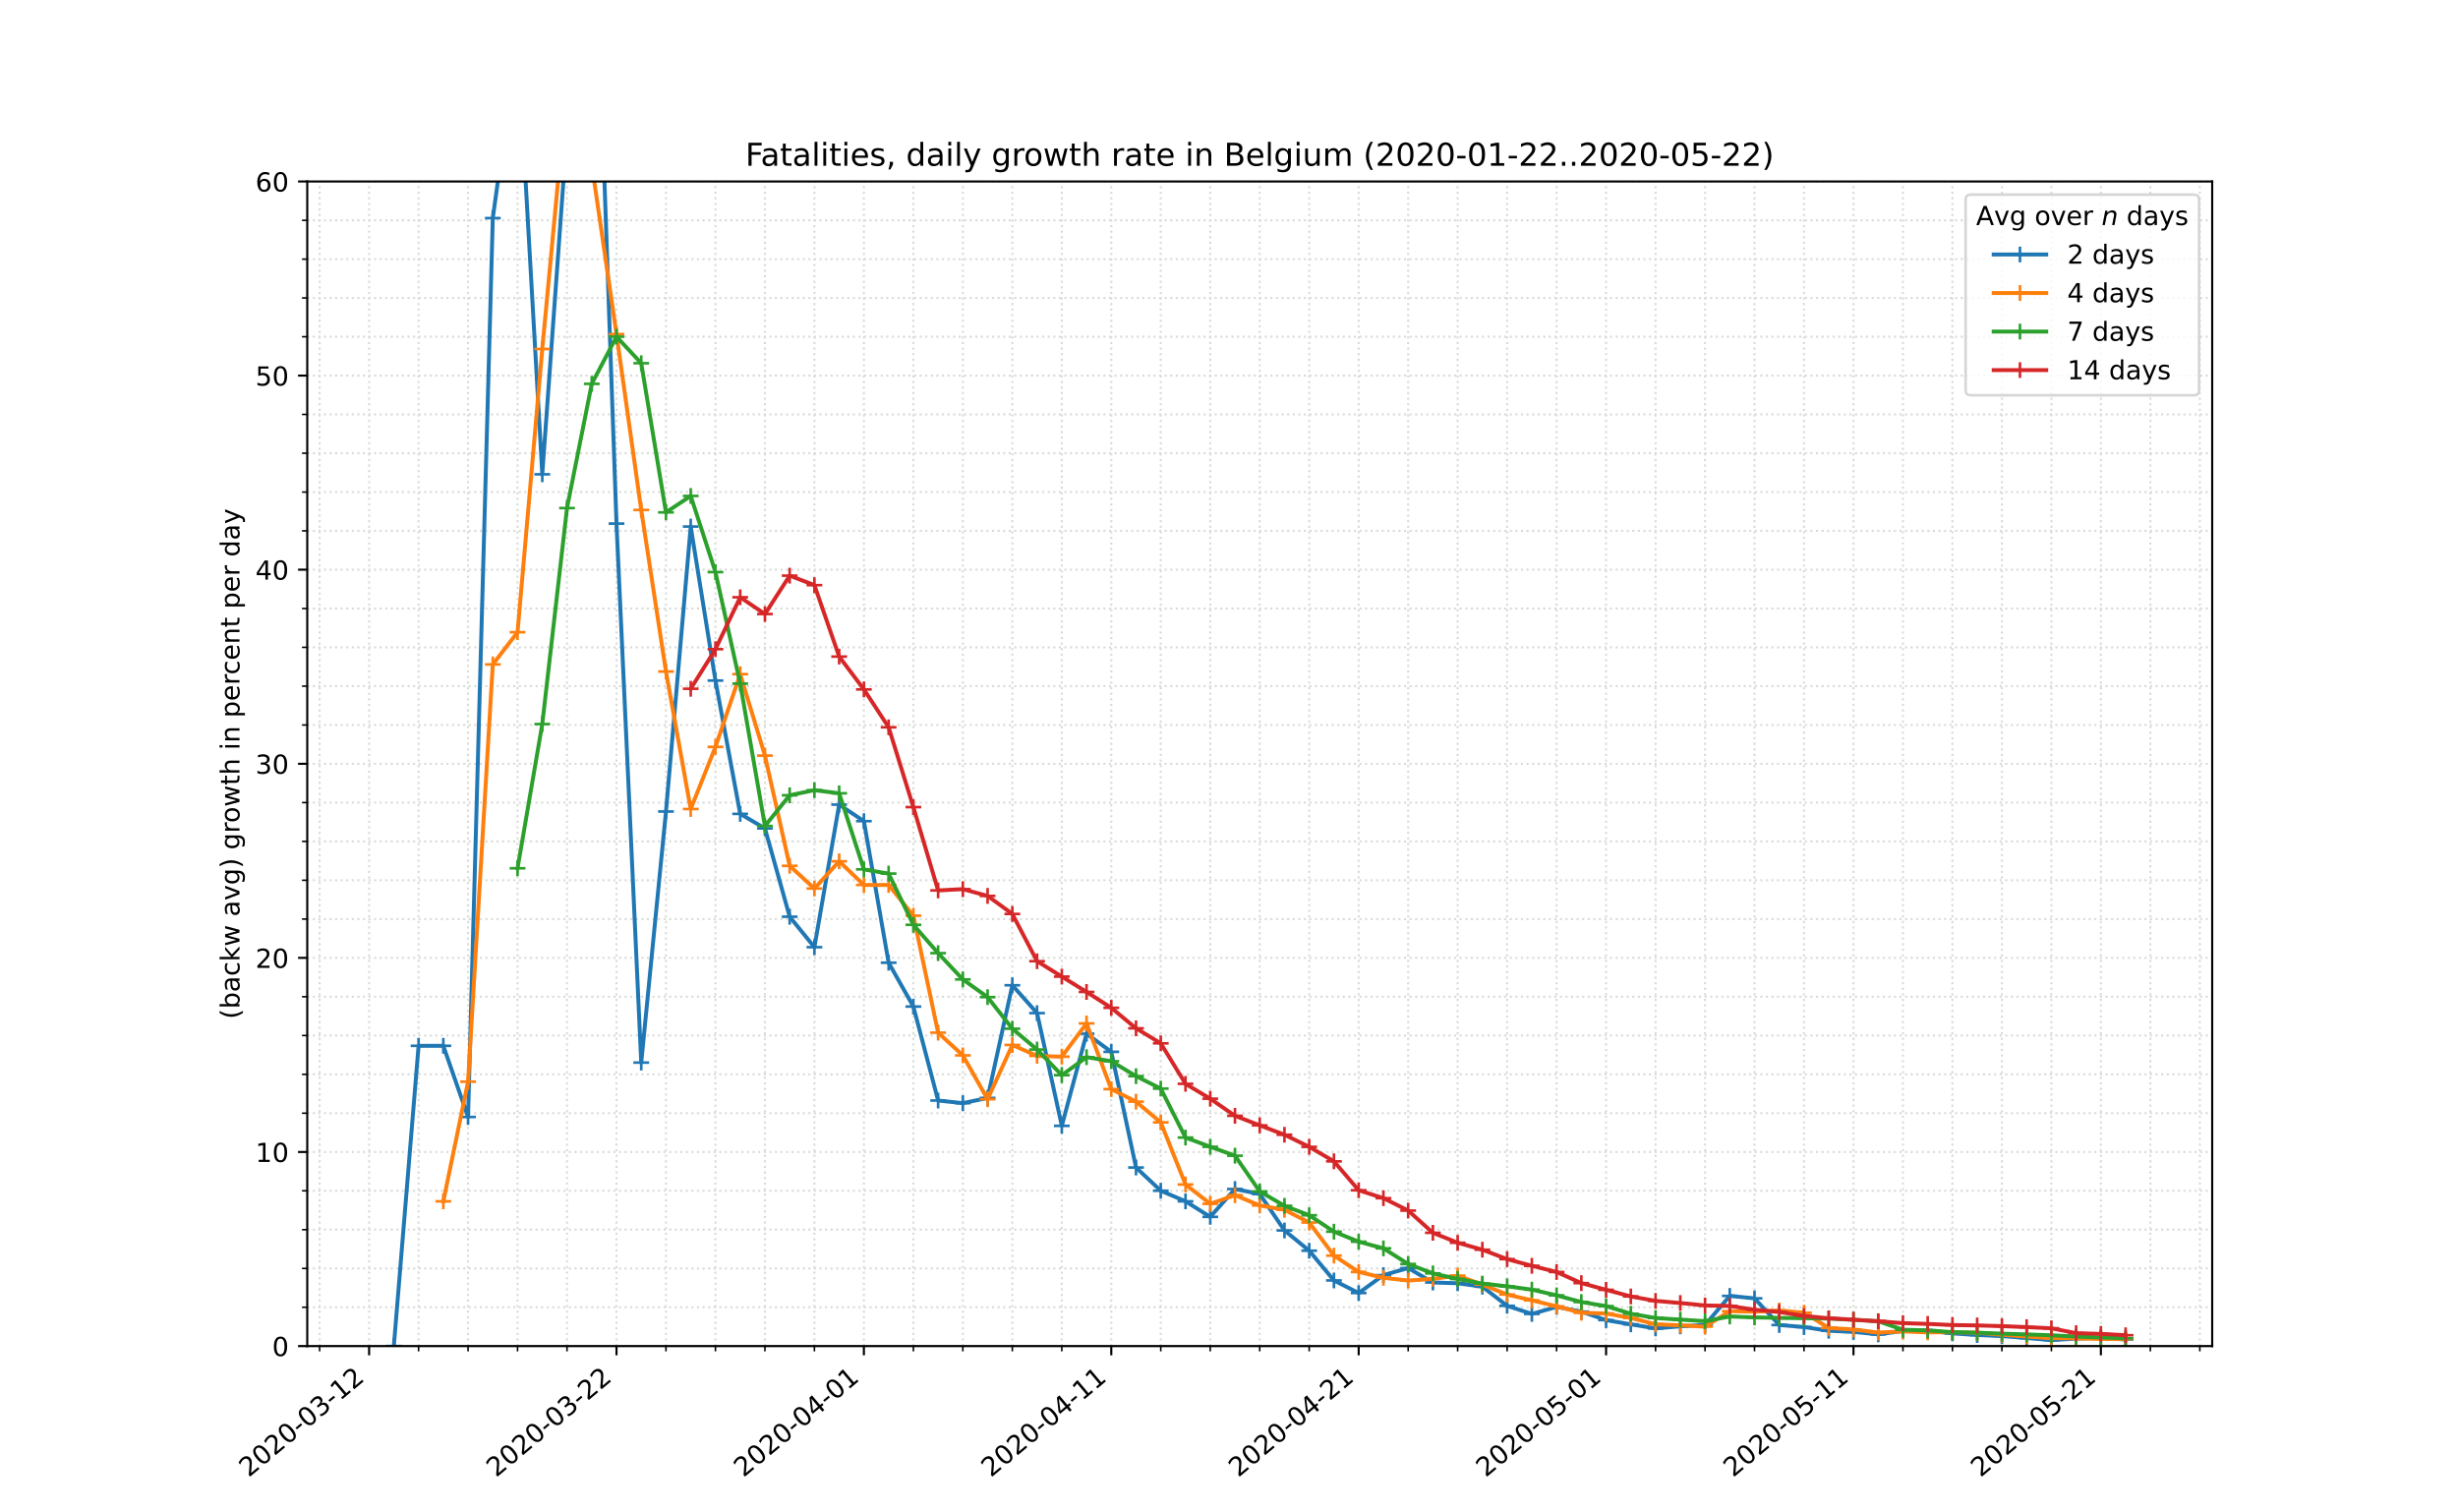 <?xml version="1.0" encoding="utf-8" standalone="no"?>
<!DOCTYPE svg PUBLIC "-//W3C//DTD SVG 1.1//EN"
  "http://www.w3.org/Graphics/SVG/1.1/DTD/svg11.dtd">
<!-- Created with matplotlib (https://matplotlib.org/) -->
<svg height="576pt" version="1.1" viewBox="0 0 936 576" width="936pt" xmlns="http://www.w3.org/2000/svg" xmlns:xlink="http://www.w3.org/1999/xlink">
 <defs>
  <style type="text/css">
*{stroke-linecap:butt;stroke-linejoin:round;}
  </style>
 </defs>
 <g id="figure_1">
  <g id="patch_1">
   <path d="M 0 576 
L 936 576 
L 936 0 
L 0 0 
z
" style="fill:#ffffff;"/>
  </g>
  <g id="axes_1">
   <g id="patch_2">
    <path d="M 117 512.64 
L 842.4 512.64 
L 842.4 69.12 
L 117 69.12 
z
" style="fill:#ffffff;"/>
   </g>
   <g id="matplotlib.axis_1">
    <g id="xtick_1">
     <g id="line2d_1">
      <path clip-path="url(#pe9d174145a)" d="M 140.552 512.64 
L 140.552 69.12 
" style="fill:none;stroke:#d8dcd6;stroke-dasharray:0.8,1.32;stroke-dashoffset:0;stroke-width:0.8;"/>
     </g>
     <g id="line2d_2">
      <defs>
       <path d="M 0 0 
L 0 3.5 
" id="mc9c18d5055" style="stroke:#000000;stroke-width:0.8;"/>
      </defs>
      <g>
       <use style="stroke:#000000;stroke-width:0.8;" x="140.552" xlink:href="#mc9c18d5055" y="512.64"/>
      </g>
     </g>
     <g id="text_1">
      <!-- 2020-03-12 -->
      <defs>
       <path d="M 19.188 8.297 
L 53.609 8.297 
L 53.609 0 
L 7.328 0 
L 7.328 8.297 
Q 12.938 14.109 22.625 23.891 
Q 32.328 33.688 34.812 36.531 
Q 39.547 41.844 41.422 45.531 
Q 43.312 49.219 43.312 52.781 
Q 43.312 58.594 39.234 62.25 
Q 35.156 65.922 28.609 65.922 
Q 23.969 65.922 18.812 64.312 
Q 13.672 62.703 7.812 59.422 
L 7.812 69.391 
Q 13.766 71.781 18.938 73 
Q 24.125 74.219 28.422 74.219 
Q 39.75 74.219 46.484 68.547 
Q 53.219 62.891 53.219 53.422 
Q 53.219 48.922 51.531 44.891 
Q 49.859 40.875 45.406 35.406 
Q 44.188 33.984 37.641 27.219 
Q 31.109 20.453 19.188 8.297 
z
" id="DejaVuSans-50"/>
       <path d="M 31.781 66.406 
Q 24.172 66.406 20.328 58.906 
Q 16.5 51.422 16.5 36.375 
Q 16.5 21.391 20.328 13.891 
Q 24.172 6.391 31.781 6.391 
Q 39.453 6.391 43.281 13.891 
Q 47.125 21.391 47.125 36.375 
Q 47.125 51.422 43.281 58.906 
Q 39.453 66.406 31.781 66.406 
z
M 31.781 74.219 
Q 44.047 74.219 50.516 64.516 
Q 56.984 54.828 56.984 36.375 
Q 56.984 17.969 50.516 8.266 
Q 44.047 -1.422 31.781 -1.422 
Q 19.531 -1.422 13.062 8.266 
Q 6.594 17.969 6.594 36.375 
Q 6.594 54.828 13.062 64.516 
Q 19.531 74.219 31.781 74.219 
z
" id="DejaVuSans-48"/>
       <path d="M 4.891 31.391 
L 31.203 31.391 
L 31.203 23.391 
L 4.891 23.391 
z
" id="DejaVuSans-45"/>
       <path d="M 40.578 39.312 
Q 47.656 37.797 51.625 33 
Q 55.609 28.219 55.609 21.188 
Q 55.609 10.406 48.188 4.484 
Q 40.766 -1.422 27.094 -1.422 
Q 22.516 -1.422 17.656 -0.516 
Q 12.797 0.391 7.625 2.203 
L 7.625 11.719 
Q 11.719 9.328 16.594 8.109 
Q 21.484 6.891 26.812 6.891 
Q 36.078 6.891 40.938 10.547 
Q 45.797 14.203 45.797 21.188 
Q 45.797 27.641 41.281 31.266 
Q 36.766 34.906 28.719 34.906 
L 20.219 34.906 
L 20.219 43.016 
L 29.109 43.016 
Q 36.375 43.016 40.234 45.922 
Q 44.094 48.828 44.094 54.297 
Q 44.094 59.906 40.109 62.906 
Q 36.141 65.922 28.719 65.922 
Q 24.656 65.922 20.016 65.031 
Q 15.375 64.156 9.812 62.312 
L 9.812 71.094 
Q 15.438 72.656 20.344 73.438 
Q 25.25 74.219 29.594 74.219 
Q 40.828 74.219 47.359 69.109 
Q 53.906 64.016 53.906 55.328 
Q 53.906 49.266 50.438 45.094 
Q 46.969 40.922 40.578 39.312 
z
" id="DejaVuSans-51"/>
       <path d="M 12.406 8.297 
L 28.516 8.297 
L 28.516 63.922 
L 10.984 60.406 
L 10.984 69.391 
L 28.422 72.906 
L 38.281 72.906 
L 38.281 8.297 
L 54.391 8.297 
L 54.391 0 
L 12.406 0 
z
" id="DejaVuSans-49"/>
      </defs>
      <g transform="translate(94.696 562.817)rotate(-40)scale(0.1 -0.1)">
       <use xlink:href="#DejaVuSans-50"/>
       <use x="63.623" xlink:href="#DejaVuSans-48"/>
       <use x="127.246" xlink:href="#DejaVuSans-50"/>
       <use x="190.869" xlink:href="#DejaVuSans-48"/>
       <use x="254.492" xlink:href="#DejaVuSans-45"/>
       <use x="290.576" xlink:href="#DejaVuSans-48"/>
       <use x="354.199" xlink:href="#DejaVuSans-51"/>
       <use x="417.822" xlink:href="#DejaVuSans-45"/>
       <use x="453.906" xlink:href="#DejaVuSans-49"/>
       <use x="517.529" xlink:href="#DejaVuSans-50"/>
      </g>
     </g>
    </g>
    <g id="xtick_2">
     <g id="line2d_3">
      <path clip-path="url(#pe9d174145a)" d="M 234.76 512.64 
L 234.76 69.12 
" style="fill:none;stroke:#d8dcd6;stroke-dasharray:0.8,1.32;stroke-dashoffset:0;stroke-width:0.8;"/>
     </g>
     <g id="line2d_4">
      <g>
       <use style="stroke:#000000;stroke-width:0.8;" x="234.76" xlink:href="#mc9c18d5055" y="512.64"/>
      </g>
     </g>
     <g id="text_2">
      <!-- 2020-03-22 -->
      <g transform="translate(188.904 562.817)rotate(-40)scale(0.1 -0.1)">
       <use xlink:href="#DejaVuSans-50"/>
       <use x="63.623" xlink:href="#DejaVuSans-48"/>
       <use x="127.246" xlink:href="#DejaVuSans-50"/>
       <use x="190.869" xlink:href="#DejaVuSans-48"/>
       <use x="254.492" xlink:href="#DejaVuSans-45"/>
       <use x="290.576" xlink:href="#DejaVuSans-48"/>
       <use x="354.199" xlink:href="#DejaVuSans-51"/>
       <use x="417.822" xlink:href="#DejaVuSans-45"/>
       <use x="453.906" xlink:href="#DejaVuSans-50"/>
       <use x="517.529" xlink:href="#DejaVuSans-50"/>
      </g>
     </g>
    </g>
    <g id="xtick_3">
     <g id="line2d_5">
      <path clip-path="url(#pe9d174145a)" d="M 328.968 512.64 
L 328.968 69.12 
" style="fill:none;stroke:#d8dcd6;stroke-dasharray:0.8,1.32;stroke-dashoffset:0;stroke-width:0.8;"/>
     </g>
     <g id="line2d_6">
      <g>
       <use style="stroke:#000000;stroke-width:0.8;" x="328.968" xlink:href="#mc9c18d5055" y="512.64"/>
      </g>
     </g>
     <g id="text_3">
      <!-- 2020-04-01 -->
      <defs>
       <path d="M 37.797 64.312 
L 12.891 25.391 
L 37.797 25.391 
z
M 35.203 72.906 
L 47.609 72.906 
L 47.609 25.391 
L 58.016 25.391 
L 58.016 17.188 
L 47.609 17.188 
L 47.609 0 
L 37.797 0 
L 37.797 17.188 
L 4.891 17.188 
L 4.891 26.703 
z
" id="DejaVuSans-52"/>
      </defs>
      <g transform="translate(283.112 562.817)rotate(-40)scale(0.1 -0.1)">
       <use xlink:href="#DejaVuSans-50"/>
       <use x="63.623" xlink:href="#DejaVuSans-48"/>
       <use x="127.246" xlink:href="#DejaVuSans-50"/>
       <use x="190.869" xlink:href="#DejaVuSans-48"/>
       <use x="254.492" xlink:href="#DejaVuSans-45"/>
       <use x="290.576" xlink:href="#DejaVuSans-48"/>
       <use x="354.199" xlink:href="#DejaVuSans-52"/>
       <use x="417.822" xlink:href="#DejaVuSans-45"/>
       <use x="453.906" xlink:href="#DejaVuSans-48"/>
       <use x="517.529" xlink:href="#DejaVuSans-49"/>
      </g>
     </g>
    </g>
    <g id="xtick_4">
     <g id="line2d_7">
      <path clip-path="url(#pe9d174145a)" d="M 423.175 512.64 
L 423.175 69.12 
" style="fill:none;stroke:#d8dcd6;stroke-dasharray:0.8,1.32;stroke-dashoffset:0;stroke-width:0.8;"/>
     </g>
     <g id="line2d_8">
      <g>
       <use style="stroke:#000000;stroke-width:0.8;" x="423.175" xlink:href="#mc9c18d5055" y="512.64"/>
      </g>
     </g>
     <g id="text_4">
      <!-- 2020-04-11 -->
      <g transform="translate(377.319 562.817)rotate(-40)scale(0.1 -0.1)">
       <use xlink:href="#DejaVuSans-50"/>
       <use x="63.623" xlink:href="#DejaVuSans-48"/>
       <use x="127.246" xlink:href="#DejaVuSans-50"/>
       <use x="190.869" xlink:href="#DejaVuSans-48"/>
       <use x="254.492" xlink:href="#DejaVuSans-45"/>
       <use x="290.576" xlink:href="#DejaVuSans-48"/>
       <use x="354.199" xlink:href="#DejaVuSans-52"/>
       <use x="417.822" xlink:href="#DejaVuSans-45"/>
       <use x="453.906" xlink:href="#DejaVuSans-49"/>
       <use x="517.529" xlink:href="#DejaVuSans-49"/>
      </g>
     </g>
    </g>
    <g id="xtick_5">
     <g id="line2d_9">
      <path clip-path="url(#pe9d174145a)" d="M 517.383 512.64 
L 517.383 69.12 
" style="fill:none;stroke:#d8dcd6;stroke-dasharray:0.8,1.32;stroke-dashoffset:0;stroke-width:0.8;"/>
     </g>
     <g id="line2d_10">
      <g>
       <use style="stroke:#000000;stroke-width:0.8;" x="517.383" xlink:href="#mc9c18d5055" y="512.64"/>
      </g>
     </g>
     <g id="text_5">
      <!-- 2020-04-21 -->
      <g transform="translate(471.527 562.817)rotate(-40)scale(0.1 -0.1)">
       <use xlink:href="#DejaVuSans-50"/>
       <use x="63.623" xlink:href="#DejaVuSans-48"/>
       <use x="127.246" xlink:href="#DejaVuSans-50"/>
       <use x="190.869" xlink:href="#DejaVuSans-48"/>
       <use x="254.492" xlink:href="#DejaVuSans-45"/>
       <use x="290.576" xlink:href="#DejaVuSans-48"/>
       <use x="354.199" xlink:href="#DejaVuSans-52"/>
       <use x="417.822" xlink:href="#DejaVuSans-45"/>
       <use x="453.906" xlink:href="#DejaVuSans-50"/>
       <use x="517.529" xlink:href="#DejaVuSans-49"/>
      </g>
     </g>
    </g>
    <g id="xtick_6">
     <g id="line2d_11">
      <path clip-path="url(#pe9d174145a)" d="M 611.591 512.64 
L 611.591 69.12 
" style="fill:none;stroke:#d8dcd6;stroke-dasharray:0.8,1.32;stroke-dashoffset:0;stroke-width:0.8;"/>
     </g>
     <g id="line2d_12">
      <g>
       <use style="stroke:#000000;stroke-width:0.8;" x="611.591" xlink:href="#mc9c18d5055" y="512.64"/>
      </g>
     </g>
     <g id="text_6">
      <!-- 2020-05-01 -->
      <defs>
       <path d="M 10.797 72.906 
L 49.516 72.906 
L 49.516 64.594 
L 19.828 64.594 
L 19.828 46.734 
Q 21.969 47.469 24.109 47.828 
Q 26.266 48.188 28.422 48.188 
Q 40.625 48.188 47.75 41.5 
Q 54.891 34.812 54.891 23.391 
Q 54.891 11.625 47.562 5.094 
Q 40.234 -1.422 26.906 -1.422 
Q 22.312 -1.422 17.547 -0.641 
Q 12.797 0.141 7.719 1.703 
L 7.719 11.625 
Q 12.109 9.234 16.797 8.062 
Q 21.484 6.891 26.703 6.891 
Q 35.156 6.891 40.078 11.328 
Q 45.016 15.766 45.016 23.391 
Q 45.016 31 40.078 35.438 
Q 35.156 39.891 26.703 39.891 
Q 22.75 39.891 18.812 39.016 
Q 14.891 38.141 10.797 36.281 
z
" id="DejaVuSans-53"/>
      </defs>
      <g transform="translate(565.735 562.817)rotate(-40)scale(0.1 -0.1)">
       <use xlink:href="#DejaVuSans-50"/>
       <use x="63.623" xlink:href="#DejaVuSans-48"/>
       <use x="127.246" xlink:href="#DejaVuSans-50"/>
       <use x="190.869" xlink:href="#DejaVuSans-48"/>
       <use x="254.492" xlink:href="#DejaVuSans-45"/>
       <use x="290.576" xlink:href="#DejaVuSans-48"/>
       <use x="354.199" xlink:href="#DejaVuSans-53"/>
       <use x="417.822" xlink:href="#DejaVuSans-45"/>
       <use x="453.906" xlink:href="#DejaVuSans-48"/>
       <use x="517.529" xlink:href="#DejaVuSans-49"/>
      </g>
     </g>
    </g>
    <g id="xtick_7">
     <g id="line2d_13">
      <path clip-path="url(#pe9d174145a)" d="M 705.799 512.64 
L 705.799 69.12 
" style="fill:none;stroke:#d8dcd6;stroke-dasharray:0.8,1.32;stroke-dashoffset:0;stroke-width:0.8;"/>
     </g>
     <g id="line2d_14">
      <g>
       <use style="stroke:#000000;stroke-width:0.8;" x="705.799" xlink:href="#mc9c18d5055" y="512.64"/>
      </g>
     </g>
     <g id="text_7">
      <!-- 2020-05-11 -->
      <g transform="translate(659.943 562.817)rotate(-40)scale(0.1 -0.1)">
       <use xlink:href="#DejaVuSans-50"/>
       <use x="63.623" xlink:href="#DejaVuSans-48"/>
       <use x="127.246" xlink:href="#DejaVuSans-50"/>
       <use x="190.869" xlink:href="#DejaVuSans-48"/>
       <use x="254.492" xlink:href="#DejaVuSans-45"/>
       <use x="290.576" xlink:href="#DejaVuSans-48"/>
       <use x="354.199" xlink:href="#DejaVuSans-53"/>
       <use x="417.822" xlink:href="#DejaVuSans-45"/>
       <use x="453.906" xlink:href="#DejaVuSans-49"/>
       <use x="517.529" xlink:href="#DejaVuSans-49"/>
      </g>
     </g>
    </g>
    <g id="xtick_8">
     <g id="line2d_15">
      <path clip-path="url(#pe9d174145a)" d="M 800.006 512.64 
L 800.006 69.12 
" style="fill:none;stroke:#d8dcd6;stroke-dasharray:0.8,1.32;stroke-dashoffset:0;stroke-width:0.8;"/>
     </g>
     <g id="line2d_16">
      <g>
       <use style="stroke:#000000;stroke-width:0.8;" x="800.006" xlink:href="#mc9c18d5055" y="512.64"/>
      </g>
     </g>
     <g id="text_8">
      <!-- 2020-05-21 -->
      <g transform="translate(754.151 562.817)rotate(-40)scale(0.1 -0.1)">
       <use xlink:href="#DejaVuSans-50"/>
       <use x="63.623" xlink:href="#DejaVuSans-48"/>
       <use x="127.246" xlink:href="#DejaVuSans-50"/>
       <use x="190.869" xlink:href="#DejaVuSans-48"/>
       <use x="254.492" xlink:href="#DejaVuSans-45"/>
       <use x="290.576" xlink:href="#DejaVuSans-48"/>
       <use x="354.199" xlink:href="#DejaVuSans-53"/>
       <use x="417.822" xlink:href="#DejaVuSans-45"/>
       <use x="453.906" xlink:href="#DejaVuSans-50"/>
       <use x="517.529" xlink:href="#DejaVuSans-49"/>
      </g>
     </g>
    </g>
    <g id="xtick_9">
     <g id="line2d_17">
      <path clip-path="url(#pe9d174145a)" d="M 121.71 512.64 
L 121.71 69.12 
" style="fill:none;stroke:#d8dcd6;stroke-dasharray:0.8,1.32;stroke-dashoffset:0;stroke-width:0.8;"/>
     </g>
     <g id="line2d_18">
      <defs>
       <path d="M 0 0 
L 0 2 
" id="m8c966bf841" style="stroke:#000000;stroke-width:0.6;"/>
      </defs>
      <g>
       <use style="stroke:#000000;stroke-width:0.6;" x="121.71" xlink:href="#m8c966bf841" y="512.64"/>
      </g>
     </g>
    </g>
    <g id="xtick_10">
     <g id="line2d_19">
      <path clip-path="url(#pe9d174145a)" d="M 159.394 512.64 
L 159.394 69.12 
" style="fill:none;stroke:#d8dcd6;stroke-dasharray:0.8,1.32;stroke-dashoffset:0;stroke-width:0.8;"/>
     </g>
     <g id="line2d_20">
      <g>
       <use style="stroke:#000000;stroke-width:0.6;" x="159.394" xlink:href="#m8c966bf841" y="512.64"/>
      </g>
     </g>
    </g>
    <g id="xtick_11">
     <g id="line2d_21">
      <path clip-path="url(#pe9d174145a)" d="M 178.235 512.64 
L 178.235 69.12 
" style="fill:none;stroke:#d8dcd6;stroke-dasharray:0.8,1.32;stroke-dashoffset:0;stroke-width:0.8;"/>
     </g>
     <g id="line2d_22">
      <g>
       <use style="stroke:#000000;stroke-width:0.6;" x="178.235" xlink:href="#m8c966bf841" y="512.64"/>
      </g>
     </g>
    </g>
    <g id="xtick_12">
     <g id="line2d_23">
      <path clip-path="url(#pe9d174145a)" d="M 197.077 512.64 
L 197.077 69.12 
" style="fill:none;stroke:#d8dcd6;stroke-dasharray:0.8,1.32;stroke-dashoffset:0;stroke-width:0.8;"/>
     </g>
     <g id="line2d_24">
      <g>
       <use style="stroke:#000000;stroke-width:0.6;" x="197.077" xlink:href="#m8c966bf841" y="512.64"/>
      </g>
     </g>
    </g>
    <g id="xtick_13">
     <g id="line2d_25">
      <path clip-path="url(#pe9d174145a)" d="M 215.918 512.64 
L 215.918 69.12 
" style="fill:none;stroke:#d8dcd6;stroke-dasharray:0.8,1.32;stroke-dashoffset:0;stroke-width:0.8;"/>
     </g>
     <g id="line2d_26">
      <g>
       <use style="stroke:#000000;stroke-width:0.6;" x="215.918" xlink:href="#m8c966bf841" y="512.64"/>
      </g>
     </g>
    </g>
    <g id="xtick_14">
     <g id="line2d_27">
      <path clip-path="url(#pe9d174145a)" d="M 253.601 512.64 
L 253.601 69.12 
" style="fill:none;stroke:#d8dcd6;stroke-dasharray:0.8,1.32;stroke-dashoffset:0;stroke-width:0.8;"/>
     </g>
     <g id="line2d_28">
      <g>
       <use style="stroke:#000000;stroke-width:0.6;" x="253.601" xlink:href="#m8c966bf841" y="512.64"/>
      </g>
     </g>
    </g>
    <g id="xtick_15">
     <g id="line2d_29">
      <path clip-path="url(#pe9d174145a)" d="M 272.443 512.64 
L 272.443 69.12 
" style="fill:none;stroke:#d8dcd6;stroke-dasharray:0.8,1.32;stroke-dashoffset:0;stroke-width:0.8;"/>
     </g>
     <g id="line2d_30">
      <g>
       <use style="stroke:#000000;stroke-width:0.6;" x="272.443" xlink:href="#m8c966bf841" y="512.64"/>
      </g>
     </g>
    </g>
    <g id="xtick_16">
     <g id="line2d_31">
      <path clip-path="url(#pe9d174145a)" d="M 291.284 512.64 
L 291.284 69.12 
" style="fill:none;stroke:#d8dcd6;stroke-dasharray:0.8,1.32;stroke-dashoffset:0;stroke-width:0.8;"/>
     </g>
     <g id="line2d_32">
      <g>
       <use style="stroke:#000000;stroke-width:0.6;" x="291.284" xlink:href="#m8c966bf841" y="512.64"/>
      </g>
     </g>
    </g>
    <g id="xtick_17">
     <g id="line2d_33">
      <path clip-path="url(#pe9d174145a)" d="M 310.126 512.64 
L 310.126 69.12 
" style="fill:none;stroke:#d8dcd6;stroke-dasharray:0.8,1.32;stroke-dashoffset:0;stroke-width:0.8;"/>
     </g>
     <g id="line2d_34">
      <g>
       <use style="stroke:#000000;stroke-width:0.6;" x="310.126" xlink:href="#m8c966bf841" y="512.64"/>
      </g>
     </g>
    </g>
    <g id="xtick_18">
     <g id="line2d_35">
      <path clip-path="url(#pe9d174145a)" d="M 347.809 512.64 
L 347.809 69.12 
" style="fill:none;stroke:#d8dcd6;stroke-dasharray:0.8,1.32;stroke-dashoffset:0;stroke-width:0.8;"/>
     </g>
     <g id="line2d_36">
      <g>
       <use style="stroke:#000000;stroke-width:0.6;" x="347.809" xlink:href="#m8c966bf841" y="512.64"/>
      </g>
     </g>
    </g>
    <g id="xtick_19">
     <g id="line2d_37">
      <path clip-path="url(#pe9d174145a)" d="M 366.651 512.64 
L 366.651 69.12 
" style="fill:none;stroke:#d8dcd6;stroke-dasharray:0.8,1.32;stroke-dashoffset:0;stroke-width:0.8;"/>
     </g>
     <g id="line2d_38">
      <g>
       <use style="stroke:#000000;stroke-width:0.6;" x="366.651" xlink:href="#m8c966bf841" y="512.64"/>
      </g>
     </g>
    </g>
    <g id="xtick_20">
     <g id="line2d_39">
      <path clip-path="url(#pe9d174145a)" d="M 385.492 512.64 
L 385.492 69.12 
" style="fill:none;stroke:#d8dcd6;stroke-dasharray:0.8,1.32;stroke-dashoffset:0;stroke-width:0.8;"/>
     </g>
     <g id="line2d_40">
      <g>
       <use style="stroke:#000000;stroke-width:0.6;" x="385.492" xlink:href="#m8c966bf841" y="512.64"/>
      </g>
     </g>
    </g>
    <g id="xtick_21">
     <g id="line2d_41">
      <path clip-path="url(#pe9d174145a)" d="M 404.334 512.64 
L 404.334 69.12 
" style="fill:none;stroke:#d8dcd6;stroke-dasharray:0.8,1.32;stroke-dashoffset:0;stroke-width:0.8;"/>
     </g>
     <g id="line2d_42">
      <g>
       <use style="stroke:#000000;stroke-width:0.6;" x="404.334" xlink:href="#m8c966bf841" y="512.64"/>
      </g>
     </g>
    </g>
    <g id="xtick_22">
     <g id="line2d_43">
      <path clip-path="url(#pe9d174145a)" d="M 442.017 512.64 
L 442.017 69.12 
" style="fill:none;stroke:#d8dcd6;stroke-dasharray:0.8,1.32;stroke-dashoffset:0;stroke-width:0.8;"/>
     </g>
     <g id="line2d_44">
      <g>
       <use style="stroke:#000000;stroke-width:0.6;" x="442.017" xlink:href="#m8c966bf841" y="512.64"/>
      </g>
     </g>
    </g>
    <g id="xtick_23">
     <g id="line2d_45">
      <path clip-path="url(#pe9d174145a)" d="M 460.858 512.64 
L 460.858 69.12 
" style="fill:none;stroke:#d8dcd6;stroke-dasharray:0.8,1.32;stroke-dashoffset:0;stroke-width:0.8;"/>
     </g>
     <g id="line2d_46">
      <g>
       <use style="stroke:#000000;stroke-width:0.6;" x="460.858" xlink:href="#m8c966bf841" y="512.64"/>
      </g>
     </g>
    </g>
    <g id="xtick_24">
     <g id="line2d_47">
      <path clip-path="url(#pe9d174145a)" d="M 479.7 512.64 
L 479.7 69.12 
" style="fill:none;stroke:#d8dcd6;stroke-dasharray:0.8,1.32;stroke-dashoffset:0;stroke-width:0.8;"/>
     </g>
     <g id="line2d_48">
      <g>
       <use style="stroke:#000000;stroke-width:0.6;" x="479.7" xlink:href="#m8c966bf841" y="512.64"/>
      </g>
     </g>
    </g>
    <g id="xtick_25">
     <g id="line2d_49">
      <path clip-path="url(#pe9d174145a)" d="M 498.542 512.64 
L 498.542 69.12 
" style="fill:none;stroke:#d8dcd6;stroke-dasharray:0.8,1.32;stroke-dashoffset:0;stroke-width:0.8;"/>
     </g>
     <g id="line2d_50">
      <g>
       <use style="stroke:#000000;stroke-width:0.6;" x="498.542" xlink:href="#m8c966bf841" y="512.64"/>
      </g>
     </g>
    </g>
    <g id="xtick_26">
     <g id="line2d_51">
      <path clip-path="url(#pe9d174145a)" d="M 536.225 512.64 
L 536.225 69.12 
" style="fill:none;stroke:#d8dcd6;stroke-dasharray:0.8,1.32;stroke-dashoffset:0;stroke-width:0.8;"/>
     </g>
     <g id="line2d_52">
      <g>
       <use style="stroke:#000000;stroke-width:0.6;" x="536.225" xlink:href="#m8c966bf841" y="512.64"/>
      </g>
     </g>
    </g>
    <g id="xtick_27">
     <g id="line2d_53">
      <path clip-path="url(#pe9d174145a)" d="M 555.066 512.64 
L 555.066 69.12 
" style="fill:none;stroke:#d8dcd6;stroke-dasharray:0.8,1.32;stroke-dashoffset:0;stroke-width:0.8;"/>
     </g>
     <g id="line2d_54">
      <g>
       <use style="stroke:#000000;stroke-width:0.6;" x="555.066" xlink:href="#m8c966bf841" y="512.64"/>
      </g>
     </g>
    </g>
    <g id="xtick_28">
     <g id="line2d_55">
      <path clip-path="url(#pe9d174145a)" d="M 573.908 512.64 
L 573.908 69.12 
" style="fill:none;stroke:#d8dcd6;stroke-dasharray:0.8,1.32;stroke-dashoffset:0;stroke-width:0.8;"/>
     </g>
     <g id="line2d_56">
      <g>
       <use style="stroke:#000000;stroke-width:0.6;" x="573.908" xlink:href="#m8c966bf841" y="512.64"/>
      </g>
     </g>
    </g>
    <g id="xtick_29">
     <g id="line2d_57">
      <path clip-path="url(#pe9d174145a)" d="M 592.749 512.64 
L 592.749 69.12 
" style="fill:none;stroke:#d8dcd6;stroke-dasharray:0.8,1.32;stroke-dashoffset:0;stroke-width:0.8;"/>
     </g>
     <g id="line2d_58">
      <g>
       <use style="stroke:#000000;stroke-width:0.6;" x="592.749" xlink:href="#m8c966bf841" y="512.64"/>
      </g>
     </g>
    </g>
    <g id="xtick_30">
     <g id="line2d_59">
      <path clip-path="url(#pe9d174145a)" d="M 630.432 512.64 
L 630.432 69.12 
" style="fill:none;stroke:#d8dcd6;stroke-dasharray:0.8,1.32;stroke-dashoffset:0;stroke-width:0.8;"/>
     </g>
     <g id="line2d_60">
      <g>
       <use style="stroke:#000000;stroke-width:0.6;" x="630.432" xlink:href="#m8c966bf841" y="512.64"/>
      </g>
     </g>
    </g>
    <g id="xtick_31">
     <g id="line2d_61">
      <path clip-path="url(#pe9d174145a)" d="M 649.274 512.64 
L 649.274 69.12 
" style="fill:none;stroke:#d8dcd6;stroke-dasharray:0.8,1.32;stroke-dashoffset:0;stroke-width:0.8;"/>
     </g>
     <g id="line2d_62">
      <g>
       <use style="stroke:#000000;stroke-width:0.6;" x="649.274" xlink:href="#m8c966bf841" y="512.64"/>
      </g>
     </g>
    </g>
    <g id="xtick_32">
     <g id="line2d_63">
      <path clip-path="url(#pe9d174145a)" d="M 668.116 512.64 
L 668.116 69.12 
" style="fill:none;stroke:#d8dcd6;stroke-dasharray:0.8,1.32;stroke-dashoffset:0;stroke-width:0.8;"/>
     </g>
     <g id="line2d_64">
      <g>
       <use style="stroke:#000000;stroke-width:0.6;" x="668.116" xlink:href="#m8c966bf841" y="512.64"/>
      </g>
     </g>
    </g>
    <g id="xtick_33">
     <g id="line2d_65">
      <path clip-path="url(#pe9d174145a)" d="M 686.957 512.64 
L 686.957 69.12 
" style="fill:none;stroke:#d8dcd6;stroke-dasharray:0.8,1.32;stroke-dashoffset:0;stroke-width:0.8;"/>
     </g>
     <g id="line2d_66">
      <g>
       <use style="stroke:#000000;stroke-width:0.6;" x="686.957" xlink:href="#m8c966bf841" y="512.64"/>
      </g>
     </g>
    </g>
    <g id="xtick_34">
     <g id="line2d_67">
      <path clip-path="url(#pe9d174145a)" d="M 724.64 512.64 
L 724.64 69.12 
" style="fill:none;stroke:#d8dcd6;stroke-dasharray:0.8,1.32;stroke-dashoffset:0;stroke-width:0.8;"/>
     </g>
     <g id="line2d_68">
      <g>
       <use style="stroke:#000000;stroke-width:0.6;" x="724.64" xlink:href="#m8c966bf841" y="512.64"/>
      </g>
     </g>
    </g>
    <g id="xtick_35">
     <g id="line2d_69">
      <path clip-path="url(#pe9d174145a)" d="M 743.482 512.64 
L 743.482 69.12 
" style="fill:none;stroke:#d8dcd6;stroke-dasharray:0.8,1.32;stroke-dashoffset:0;stroke-width:0.8;"/>
     </g>
     <g id="line2d_70">
      <g>
       <use style="stroke:#000000;stroke-width:0.6;" x="743.482" xlink:href="#m8c966bf841" y="512.64"/>
      </g>
     </g>
    </g>
    <g id="xtick_36">
     <g id="line2d_71">
      <path clip-path="url(#pe9d174145a)" d="M 762.323 512.64 
L 762.323 69.12 
" style="fill:none;stroke:#d8dcd6;stroke-dasharray:0.8,1.32;stroke-dashoffset:0;stroke-width:0.8;"/>
     </g>
     <g id="line2d_72">
      <g>
       <use style="stroke:#000000;stroke-width:0.6;" x="762.323" xlink:href="#m8c966bf841" y="512.64"/>
      </g>
     </g>
    </g>
    <g id="xtick_37">
     <g id="line2d_73">
      <path clip-path="url(#pe9d174145a)" d="M 781.165 512.64 
L 781.165 69.12 
" style="fill:none;stroke:#d8dcd6;stroke-dasharray:0.8,1.32;stroke-dashoffset:0;stroke-width:0.8;"/>
     </g>
     <g id="line2d_74">
      <g>
       <use style="stroke:#000000;stroke-width:0.6;" x="781.165" xlink:href="#m8c966bf841" y="512.64"/>
      </g>
     </g>
    </g>
    <g id="xtick_38">
     <g id="line2d_75">
      <path clip-path="url(#pe9d174145a)" d="M 818.848 512.64 
L 818.848 69.12 
" style="fill:none;stroke:#d8dcd6;stroke-dasharray:0.8,1.32;stroke-dashoffset:0;stroke-width:0.8;"/>
     </g>
     <g id="line2d_76">
      <g>
       <use style="stroke:#000000;stroke-width:0.6;" x="818.848" xlink:href="#m8c966bf841" y="512.64"/>
      </g>
     </g>
    </g>
    <g id="xtick_39">
     <g id="line2d_77">
      <path clip-path="url(#pe9d174145a)" d="M 837.69 512.64 
L 837.69 69.12 
" style="fill:none;stroke:#d8dcd6;stroke-dasharray:0.8,1.32;stroke-dashoffset:0;stroke-width:0.8;"/>
     </g>
     <g id="line2d_78">
      <g>
       <use style="stroke:#000000;stroke-width:0.6;" x="837.69" xlink:href="#m8c966bf841" y="512.64"/>
      </g>
     </g>
    </g>
   </g>
   <g id="matplotlib.axis_2">
    <g id="ytick_1">
     <g id="line2d_79">
      <path clip-path="url(#pe9d174145a)" d="M 117 512.64 
L 842.4 512.64 
" style="fill:none;stroke:#d8dcd6;stroke-dasharray:0.8,1.32;stroke-dashoffset:0;stroke-width:0.8;"/>
     </g>
     <g id="line2d_80">
      <defs>
       <path d="M 0 0 
L -3.5 0 
" id="m89435fae61" style="stroke:#000000;stroke-width:0.8;"/>
      </defs>
      <g>
       <use style="stroke:#000000;stroke-width:0.8;" x="117" xlink:href="#m89435fae61" y="512.64"/>
      </g>
     </g>
     <g id="text_9">
      <!-- 0 -->
      <g transform="translate(103.638 516.439)scale(0.1 -0.1)">
       <use xlink:href="#DejaVuSans-48"/>
      </g>
     </g>
    </g>
    <g id="ytick_2">
     <g id="line2d_81">
      <path clip-path="url(#pe9d174145a)" d="M 117 438.72 
L 842.4 438.72 
" style="fill:none;stroke:#d8dcd6;stroke-dasharray:0.8,1.32;stroke-dashoffset:0;stroke-width:0.8;"/>
     </g>
     <g id="line2d_82">
      <g>
       <use style="stroke:#000000;stroke-width:0.8;" x="117" xlink:href="#m89435fae61" y="438.72"/>
      </g>
     </g>
     <g id="text_10">
      <!-- 10 -->
      <g transform="translate(97.275 442.519)scale(0.1 -0.1)">
       <use xlink:href="#DejaVuSans-49"/>
       <use x="63.623" xlink:href="#DejaVuSans-48"/>
      </g>
     </g>
    </g>
    <g id="ytick_3">
     <g id="line2d_83">
      <path clip-path="url(#pe9d174145a)" d="M 117 364.8 
L 842.4 364.8 
" style="fill:none;stroke:#d8dcd6;stroke-dasharray:0.8,1.32;stroke-dashoffset:0;stroke-width:0.8;"/>
     </g>
     <g id="line2d_84">
      <g>
       <use style="stroke:#000000;stroke-width:0.8;" x="117" xlink:href="#m89435fae61" y="364.8"/>
      </g>
     </g>
     <g id="text_11">
      <!-- 20 -->
      <g transform="translate(97.275 368.599)scale(0.1 -0.1)">
       <use xlink:href="#DejaVuSans-50"/>
       <use x="63.623" xlink:href="#DejaVuSans-48"/>
      </g>
     </g>
    </g>
    <g id="ytick_4">
     <g id="line2d_85">
      <path clip-path="url(#pe9d174145a)" d="M 117 290.88 
L 842.4 290.88 
" style="fill:none;stroke:#d8dcd6;stroke-dasharray:0.8,1.32;stroke-dashoffset:0;stroke-width:0.8;"/>
     </g>
     <g id="line2d_86">
      <g>
       <use style="stroke:#000000;stroke-width:0.8;" x="117" xlink:href="#m89435fae61" y="290.88"/>
      </g>
     </g>
     <g id="text_12">
      <!-- 30 -->
      <g transform="translate(97.275 294.679)scale(0.1 -0.1)">
       <use xlink:href="#DejaVuSans-51"/>
       <use x="63.623" xlink:href="#DejaVuSans-48"/>
      </g>
     </g>
    </g>
    <g id="ytick_5">
     <g id="line2d_87">
      <path clip-path="url(#pe9d174145a)" d="M 117 216.96 
L 842.4 216.96 
" style="fill:none;stroke:#d8dcd6;stroke-dasharray:0.8,1.32;stroke-dashoffset:0;stroke-width:0.8;"/>
     </g>
     <g id="line2d_88">
      <g>
       <use style="stroke:#000000;stroke-width:0.8;" x="117" xlink:href="#m89435fae61" y="216.96"/>
      </g>
     </g>
     <g id="text_13">
      <!-- 40 -->
      <g transform="translate(97.275 220.759)scale(0.1 -0.1)">
       <use xlink:href="#DejaVuSans-52"/>
       <use x="63.623" xlink:href="#DejaVuSans-48"/>
      </g>
     </g>
    </g>
    <g id="ytick_6">
     <g id="line2d_89">
      <path clip-path="url(#pe9d174145a)" d="M 117 143.04 
L 842.4 143.04 
" style="fill:none;stroke:#d8dcd6;stroke-dasharray:0.8,1.32;stroke-dashoffset:0;stroke-width:0.8;"/>
     </g>
     <g id="line2d_90">
      <g>
       <use style="stroke:#000000;stroke-width:0.8;" x="117" xlink:href="#m89435fae61" y="143.04"/>
      </g>
     </g>
     <g id="text_14">
      <!-- 50 -->
      <g transform="translate(97.275 146.839)scale(0.1 -0.1)">
       <use xlink:href="#DejaVuSans-53"/>
       <use x="63.623" xlink:href="#DejaVuSans-48"/>
      </g>
     </g>
    </g>
    <g id="ytick_7">
     <g id="line2d_91">
      <path clip-path="url(#pe9d174145a)" d="M 117 69.12 
L 842.4 69.12 
" style="fill:none;stroke:#d8dcd6;stroke-dasharray:0.8,1.32;stroke-dashoffset:0;stroke-width:0.8;"/>
     </g>
     <g id="line2d_92">
      <g>
       <use style="stroke:#000000;stroke-width:0.8;" x="117" xlink:href="#m89435fae61" y="69.12"/>
      </g>
     </g>
     <g id="text_15">
      <!-- 60 -->
      <defs>
       <path d="M 33.016 40.375 
Q 26.375 40.375 22.484 35.828 
Q 18.609 31.297 18.609 23.391 
Q 18.609 15.531 22.484 10.953 
Q 26.375 6.391 33.016 6.391 
Q 39.656 6.391 43.531 10.953 
Q 47.406 15.531 47.406 23.391 
Q 47.406 31.297 43.531 35.828 
Q 39.656 40.375 33.016 40.375 
z
M 52.594 71.297 
L 52.594 62.312 
Q 48.875 64.062 45.094 64.984 
Q 41.312 65.922 37.594 65.922 
Q 27.828 65.922 22.672 59.328 
Q 17.531 52.734 16.797 39.406 
Q 19.672 43.656 24.016 45.922 
Q 28.375 48.188 33.594 48.188 
Q 44.578 48.188 50.953 41.516 
Q 57.328 34.859 57.328 23.391 
Q 57.328 12.156 50.688 5.359 
Q 44.047 -1.422 33.016 -1.422 
Q 20.359 -1.422 13.672 8.266 
Q 6.984 17.969 6.984 36.375 
Q 6.984 53.656 15.188 63.938 
Q 23.391 74.219 37.203 74.219 
Q 40.922 74.219 44.703 73.484 
Q 48.484 72.75 52.594 71.297 
z
" id="DejaVuSans-54"/>
      </defs>
      <g transform="translate(97.275 72.919)scale(0.1 -0.1)">
       <use xlink:href="#DejaVuSans-54"/>
       <use x="63.623" xlink:href="#DejaVuSans-48"/>
      </g>
     </g>
    </g>
    <g id="ytick_8">
     <g id="line2d_93">
      <path clip-path="url(#pe9d174145a)" d="M 117 497.856 
L 842.4 497.856 
" style="fill:none;stroke:#d8dcd6;stroke-dasharray:0.8,1.32;stroke-dashoffset:0;stroke-width:0.8;"/>
     </g>
     <g id="line2d_94">
      <defs>
       <path d="M 0 0 
L -2 0 
" id="m61b1152dcf" style="stroke:#000000;stroke-width:0.6;"/>
      </defs>
      <g>
       <use style="stroke:#000000;stroke-width:0.6;" x="117" xlink:href="#m61b1152dcf" y="497.856"/>
      </g>
     </g>
    </g>
    <g id="ytick_9">
     <g id="line2d_95">
      <path clip-path="url(#pe9d174145a)" d="M 117 483.072 
L 842.4 483.072 
" style="fill:none;stroke:#d8dcd6;stroke-dasharray:0.8,1.32;stroke-dashoffset:0;stroke-width:0.8;"/>
     </g>
     <g id="line2d_96">
      <g>
       <use style="stroke:#000000;stroke-width:0.6;" x="117" xlink:href="#m61b1152dcf" y="483.072"/>
      </g>
     </g>
    </g>
    <g id="ytick_10">
     <g id="line2d_97">
      <path clip-path="url(#pe9d174145a)" d="M 117 468.288 
L 842.4 468.288 
" style="fill:none;stroke:#d8dcd6;stroke-dasharray:0.8,1.32;stroke-dashoffset:0;stroke-width:0.8;"/>
     </g>
     <g id="line2d_98">
      <g>
       <use style="stroke:#000000;stroke-width:0.6;" x="117" xlink:href="#m61b1152dcf" y="468.288"/>
      </g>
     </g>
    </g>
    <g id="ytick_11">
     <g id="line2d_99">
      <path clip-path="url(#pe9d174145a)" d="M 117 453.504 
L 842.4 453.504 
" style="fill:none;stroke:#d8dcd6;stroke-dasharray:0.8,1.32;stroke-dashoffset:0;stroke-width:0.8;"/>
     </g>
     <g id="line2d_100">
      <g>
       <use style="stroke:#000000;stroke-width:0.6;" x="117" xlink:href="#m61b1152dcf" y="453.504"/>
      </g>
     </g>
    </g>
    <g id="ytick_12">
     <g id="line2d_101">
      <path clip-path="url(#pe9d174145a)" d="M 117 423.936 
L 842.4 423.936 
" style="fill:none;stroke:#d8dcd6;stroke-dasharray:0.8,1.32;stroke-dashoffset:0;stroke-width:0.8;"/>
     </g>
     <g id="line2d_102">
      <g>
       <use style="stroke:#000000;stroke-width:0.6;" x="117" xlink:href="#m61b1152dcf" y="423.936"/>
      </g>
     </g>
    </g>
    <g id="ytick_13">
     <g id="line2d_103">
      <path clip-path="url(#pe9d174145a)" d="M 117 409.152 
L 842.4 409.152 
" style="fill:none;stroke:#d8dcd6;stroke-dasharray:0.8,1.32;stroke-dashoffset:0;stroke-width:0.8;"/>
     </g>
     <g id="line2d_104">
      <g>
       <use style="stroke:#000000;stroke-width:0.6;" x="117" xlink:href="#m61b1152dcf" y="409.152"/>
      </g>
     </g>
    </g>
    <g id="ytick_14">
     <g id="line2d_105">
      <path clip-path="url(#pe9d174145a)" d="M 117 394.368 
L 842.4 394.368 
" style="fill:none;stroke:#d8dcd6;stroke-dasharray:0.8,1.32;stroke-dashoffset:0;stroke-width:0.8;"/>
     </g>
     <g id="line2d_106">
      <g>
       <use style="stroke:#000000;stroke-width:0.6;" x="117" xlink:href="#m61b1152dcf" y="394.368"/>
      </g>
     </g>
    </g>
    <g id="ytick_15">
     <g id="line2d_107">
      <path clip-path="url(#pe9d174145a)" d="M 117 379.584 
L 842.4 379.584 
" style="fill:none;stroke:#d8dcd6;stroke-dasharray:0.8,1.32;stroke-dashoffset:0;stroke-width:0.8;"/>
     </g>
     <g id="line2d_108">
      <g>
       <use style="stroke:#000000;stroke-width:0.6;" x="117" xlink:href="#m61b1152dcf" y="379.584"/>
      </g>
     </g>
    </g>
    <g id="ytick_16">
     <g id="line2d_109">
      <path clip-path="url(#pe9d174145a)" d="M 117 350.016 
L 842.4 350.016 
" style="fill:none;stroke:#d8dcd6;stroke-dasharray:0.8,1.32;stroke-dashoffset:0;stroke-width:0.8;"/>
     </g>
     <g id="line2d_110">
      <g>
       <use style="stroke:#000000;stroke-width:0.6;" x="117" xlink:href="#m61b1152dcf" y="350.016"/>
      </g>
     </g>
    </g>
    <g id="ytick_17">
     <g id="line2d_111">
      <path clip-path="url(#pe9d174145a)" d="M 117 335.232 
L 842.4 335.232 
" style="fill:none;stroke:#d8dcd6;stroke-dasharray:0.8,1.32;stroke-dashoffset:0;stroke-width:0.8;"/>
     </g>
     <g id="line2d_112">
      <g>
       <use style="stroke:#000000;stroke-width:0.6;" x="117" xlink:href="#m61b1152dcf" y="335.232"/>
      </g>
     </g>
    </g>
    <g id="ytick_18">
     <g id="line2d_113">
      <path clip-path="url(#pe9d174145a)" d="M 117 320.448 
L 842.4 320.448 
" style="fill:none;stroke:#d8dcd6;stroke-dasharray:0.8,1.32;stroke-dashoffset:0;stroke-width:0.8;"/>
     </g>
     <g id="line2d_114">
      <g>
       <use style="stroke:#000000;stroke-width:0.6;" x="117" xlink:href="#m61b1152dcf" y="320.448"/>
      </g>
     </g>
    </g>
    <g id="ytick_19">
     <g id="line2d_115">
      <path clip-path="url(#pe9d174145a)" d="M 117 305.664 
L 842.4 305.664 
" style="fill:none;stroke:#d8dcd6;stroke-dasharray:0.8,1.32;stroke-dashoffset:0;stroke-width:0.8;"/>
     </g>
     <g id="line2d_116">
      <g>
       <use style="stroke:#000000;stroke-width:0.6;" x="117" xlink:href="#m61b1152dcf" y="305.664"/>
      </g>
     </g>
    </g>
    <g id="ytick_20">
     <g id="line2d_117">
      <path clip-path="url(#pe9d174145a)" d="M 117 276.096 
L 842.4 276.096 
" style="fill:none;stroke:#d8dcd6;stroke-dasharray:0.8,1.32;stroke-dashoffset:0;stroke-width:0.8;"/>
     </g>
     <g id="line2d_118">
      <g>
       <use style="stroke:#000000;stroke-width:0.6;" x="117" xlink:href="#m61b1152dcf" y="276.096"/>
      </g>
     </g>
    </g>
    <g id="ytick_21">
     <g id="line2d_119">
      <path clip-path="url(#pe9d174145a)" d="M 117 261.312 
L 842.4 261.312 
" style="fill:none;stroke:#d8dcd6;stroke-dasharray:0.8,1.32;stroke-dashoffset:0;stroke-width:0.8;"/>
     </g>
     <g id="line2d_120">
      <g>
       <use style="stroke:#000000;stroke-width:0.6;" x="117" xlink:href="#m61b1152dcf" y="261.312"/>
      </g>
     </g>
    </g>
    <g id="ytick_22">
     <g id="line2d_121">
      <path clip-path="url(#pe9d174145a)" d="M 117 246.528 
L 842.4 246.528 
" style="fill:none;stroke:#d8dcd6;stroke-dasharray:0.8,1.32;stroke-dashoffset:0;stroke-width:0.8;"/>
     </g>
     <g id="line2d_122">
      <g>
       <use style="stroke:#000000;stroke-width:0.6;" x="117" xlink:href="#m61b1152dcf" y="246.528"/>
      </g>
     </g>
    </g>
    <g id="ytick_23">
     <g id="line2d_123">
      <path clip-path="url(#pe9d174145a)" d="M 117 231.744 
L 842.4 231.744 
" style="fill:none;stroke:#d8dcd6;stroke-dasharray:0.8,1.32;stroke-dashoffset:0;stroke-width:0.8;"/>
     </g>
     <g id="line2d_124">
      <g>
       <use style="stroke:#000000;stroke-width:0.6;" x="117" xlink:href="#m61b1152dcf" y="231.744"/>
      </g>
     </g>
    </g>
    <g id="ytick_24">
     <g id="line2d_125">
      <path clip-path="url(#pe9d174145a)" d="M 117 202.176 
L 842.4 202.176 
" style="fill:none;stroke:#d8dcd6;stroke-dasharray:0.8,1.32;stroke-dashoffset:0;stroke-width:0.8;"/>
     </g>
     <g id="line2d_126">
      <g>
       <use style="stroke:#000000;stroke-width:0.6;" x="117" xlink:href="#m61b1152dcf" y="202.176"/>
      </g>
     </g>
    </g>
    <g id="ytick_25">
     <g id="line2d_127">
      <path clip-path="url(#pe9d174145a)" d="M 117 187.392 
L 842.4 187.392 
" style="fill:none;stroke:#d8dcd6;stroke-dasharray:0.8,1.32;stroke-dashoffset:0;stroke-width:0.8;"/>
     </g>
     <g id="line2d_128">
      <g>
       <use style="stroke:#000000;stroke-width:0.6;" x="117" xlink:href="#m61b1152dcf" y="187.392"/>
      </g>
     </g>
    </g>
    <g id="ytick_26">
     <g id="line2d_129">
      <path clip-path="url(#pe9d174145a)" d="M 117 172.608 
L 842.4 172.608 
" style="fill:none;stroke:#d8dcd6;stroke-dasharray:0.8,1.32;stroke-dashoffset:0;stroke-width:0.8;"/>
     </g>
     <g id="line2d_130">
      <g>
       <use style="stroke:#000000;stroke-width:0.6;" x="117" xlink:href="#m61b1152dcf" y="172.608"/>
      </g>
     </g>
    </g>
    <g id="ytick_27">
     <g id="line2d_131">
      <path clip-path="url(#pe9d174145a)" d="M 117 157.824 
L 842.4 157.824 
" style="fill:none;stroke:#d8dcd6;stroke-dasharray:0.8,1.32;stroke-dashoffset:0;stroke-width:0.8;"/>
     </g>
     <g id="line2d_132">
      <g>
       <use style="stroke:#000000;stroke-width:0.6;" x="117" xlink:href="#m61b1152dcf" y="157.824"/>
      </g>
     </g>
    </g>
    <g id="ytick_28">
     <g id="line2d_133">
      <path clip-path="url(#pe9d174145a)" d="M 117 128.256 
L 842.4 128.256 
" style="fill:none;stroke:#d8dcd6;stroke-dasharray:0.8,1.32;stroke-dashoffset:0;stroke-width:0.8;"/>
     </g>
     <g id="line2d_134">
      <g>
       <use style="stroke:#000000;stroke-width:0.6;" x="117" xlink:href="#m61b1152dcf" y="128.256"/>
      </g>
     </g>
    </g>
    <g id="ytick_29">
     <g id="line2d_135">
      <path clip-path="url(#pe9d174145a)" d="M 117 113.472 
L 842.4 113.472 
" style="fill:none;stroke:#d8dcd6;stroke-dasharray:0.8,1.32;stroke-dashoffset:0;stroke-width:0.8;"/>
     </g>
     <g id="line2d_136">
      <g>
       <use style="stroke:#000000;stroke-width:0.6;" x="117" xlink:href="#m61b1152dcf" y="113.472"/>
      </g>
     </g>
    </g>
    <g id="ytick_30">
     <g id="line2d_137">
      <path clip-path="url(#pe9d174145a)" d="M 117 98.688 
L 842.4 98.688 
" style="fill:none;stroke:#d8dcd6;stroke-dasharray:0.8,1.32;stroke-dashoffset:0;stroke-width:0.8;"/>
     </g>
     <g id="line2d_138">
      <g>
       <use style="stroke:#000000;stroke-width:0.6;" x="117" xlink:href="#m61b1152dcf" y="98.688"/>
      </g>
     </g>
    </g>
    <g id="ytick_31">
     <g id="line2d_139">
      <path clip-path="url(#pe9d174145a)" d="M 117 83.904 
L 842.4 83.904 
" style="fill:none;stroke:#d8dcd6;stroke-dasharray:0.8,1.32;stroke-dashoffset:0;stroke-width:0.8;"/>
     </g>
     <g id="line2d_140">
      <g>
       <use style="stroke:#000000;stroke-width:0.6;" x="117" xlink:href="#m61b1152dcf" y="83.904"/>
      </g>
     </g>
    </g>
    <g id="text_16">
     <!-- (backw avg) growth in percent per day -->
     <defs>
      <path d="M 31 75.875 
Q 24.469 64.656 21.281 53.656 
Q 18.109 42.672 18.109 31.391 
Q 18.109 20.125 21.312 9.062 
Q 24.516 -2 31 -13.188 
L 23.188 -13.188 
Q 15.875 -1.703 12.234 9.375 
Q 8.594 20.453 8.594 31.391 
Q 8.594 42.281 12.203 53.312 
Q 15.828 64.359 23.188 75.875 
z
" id="DejaVuSans-40"/>
      <path d="M 48.688 27.297 
Q 48.688 37.203 44.609 42.844 
Q 40.531 48.484 33.406 48.484 
Q 26.266 48.484 22.188 42.844 
Q 18.109 37.203 18.109 27.297 
Q 18.109 17.391 22.188 11.75 
Q 26.266 6.109 33.406 6.109 
Q 40.531 6.109 44.609 11.75 
Q 48.688 17.391 48.688 27.297 
z
M 18.109 46.391 
Q 20.953 51.266 25.266 53.625 
Q 29.594 56 35.594 56 
Q 45.562 56 51.781 48.094 
Q 58.016 40.188 58.016 27.297 
Q 58.016 14.406 51.781 6.484 
Q 45.562 -1.422 35.594 -1.422 
Q 29.594 -1.422 25.266 0.953 
Q 20.953 3.328 18.109 8.203 
L 18.109 0 
L 9.078 0 
L 9.078 75.984 
L 18.109 75.984 
z
" id="DejaVuSans-98"/>
      <path d="M 34.281 27.484 
Q 23.391 27.484 19.188 25 
Q 14.984 22.516 14.984 16.5 
Q 14.984 11.719 18.141 8.906 
Q 21.297 6.109 26.703 6.109 
Q 34.188 6.109 38.703 11.406 
Q 43.219 16.703 43.219 25.484 
L 43.219 27.484 
z
M 52.203 31.203 
L 52.203 0 
L 43.219 0 
L 43.219 8.297 
Q 40.141 3.328 35.547 0.953 
Q 30.953 -1.422 24.312 -1.422 
Q 15.922 -1.422 10.953 3.297 
Q 6 8.016 6 15.922 
Q 6 25.141 12.172 29.828 
Q 18.359 34.516 30.609 34.516 
L 43.219 34.516 
L 43.219 35.406 
Q 43.219 41.609 39.141 45 
Q 35.062 48.391 27.688 48.391 
Q 23 48.391 18.547 47.266 
Q 14.109 46.141 10.016 43.891 
L 10.016 52.203 
Q 14.938 54.109 19.578 55.047 
Q 24.219 56 28.609 56 
Q 40.484 56 46.344 49.844 
Q 52.203 43.703 52.203 31.203 
z
" id="DejaVuSans-97"/>
      <path d="M 48.781 52.594 
L 48.781 44.188 
Q 44.969 46.297 41.141 47.344 
Q 37.312 48.391 33.406 48.391 
Q 24.656 48.391 19.812 42.844 
Q 14.984 37.312 14.984 27.297 
Q 14.984 17.281 19.812 11.734 
Q 24.656 6.203 33.406 6.203 
Q 37.312 6.203 41.141 7.25 
Q 44.969 8.297 48.781 10.406 
L 48.781 2.094 
Q 45.016 0.344 40.984 -0.531 
Q 36.969 -1.422 32.422 -1.422 
Q 20.062 -1.422 12.781 6.344 
Q 5.516 14.109 5.516 27.297 
Q 5.516 40.672 12.859 48.328 
Q 20.219 56 33.016 56 
Q 37.156 56 41.109 55.141 
Q 45.062 54.297 48.781 52.594 
z
" id="DejaVuSans-99"/>
      <path d="M 9.078 75.984 
L 18.109 75.984 
L 18.109 31.109 
L 44.922 54.688 
L 56.391 54.688 
L 27.391 29.109 
L 57.625 0 
L 45.906 0 
L 18.109 26.703 
L 18.109 0 
L 9.078 0 
z
" id="DejaVuSans-107"/>
      <path d="M 4.203 54.688 
L 13.188 54.688 
L 24.422 12.016 
L 35.594 54.688 
L 46.188 54.688 
L 57.422 12.016 
L 68.609 54.688 
L 77.594 54.688 
L 63.281 0 
L 52.688 0 
L 40.922 44.828 
L 29.109 0 
L 18.5 0 
z
" id="DejaVuSans-119"/>
      <path id="DejaVuSans-32"/>
      <path d="M 2.984 54.688 
L 12.5 54.688 
L 29.594 8.797 
L 46.688 54.688 
L 56.203 54.688 
L 35.688 0 
L 23.484 0 
z
" id="DejaVuSans-118"/>
      <path d="M 45.406 27.984 
Q 45.406 37.75 41.375 43.109 
Q 37.359 48.484 30.078 48.484 
Q 22.859 48.484 18.828 43.109 
Q 14.797 37.75 14.797 27.984 
Q 14.797 18.266 18.828 12.891 
Q 22.859 7.516 30.078 7.516 
Q 37.359 7.516 41.375 12.891 
Q 45.406 18.266 45.406 27.984 
z
M 54.391 6.781 
Q 54.391 -7.172 48.188 -13.984 
Q 42 -20.797 29.203 -20.797 
Q 24.469 -20.797 20.266 -20.094 
Q 16.062 -19.391 12.109 -17.922 
L 12.109 -9.188 
Q 16.062 -11.328 19.922 -12.344 
Q 23.781 -13.375 27.781 -13.375 
Q 36.625 -13.375 41.016 -8.766 
Q 45.406 -4.156 45.406 5.172 
L 45.406 9.625 
Q 42.625 4.781 38.281 2.391 
Q 33.938 0 27.875 0 
Q 17.828 0 11.672 7.656 
Q 5.516 15.328 5.516 27.984 
Q 5.516 40.672 11.672 48.328 
Q 17.828 56 27.875 56 
Q 33.938 56 38.281 53.609 
Q 42.625 51.219 45.406 46.391 
L 45.406 54.688 
L 54.391 54.688 
z
" id="DejaVuSans-103"/>
      <path d="M 8.016 75.875 
L 15.828 75.875 
Q 23.141 64.359 26.781 53.312 
Q 30.422 42.281 30.422 31.391 
Q 30.422 20.453 26.781 9.375 
Q 23.141 -1.703 15.828 -13.188 
L 8.016 -13.188 
Q 14.5 -2 17.703 9.062 
Q 20.906 20.125 20.906 31.391 
Q 20.906 42.672 17.703 53.656 
Q 14.5 64.656 8.016 75.875 
z
" id="DejaVuSans-41"/>
      <path d="M 41.109 46.297 
Q 39.594 47.172 37.812 47.578 
Q 36.031 48 33.891 48 
Q 26.266 48 22.188 43.047 
Q 18.109 38.094 18.109 28.812 
L 18.109 0 
L 9.078 0 
L 9.078 54.688 
L 18.109 54.688 
L 18.109 46.188 
Q 20.953 51.172 25.484 53.578 
Q 30.031 56 36.531 56 
Q 37.453 56 38.578 55.875 
Q 39.703 55.766 41.062 55.516 
z
" id="DejaVuSans-114"/>
      <path d="M 30.609 48.391 
Q 23.391 48.391 19.188 42.75 
Q 14.984 37.109 14.984 27.297 
Q 14.984 17.484 19.156 11.844 
Q 23.344 6.203 30.609 6.203 
Q 37.797 6.203 41.984 11.859 
Q 46.188 17.531 46.188 27.297 
Q 46.188 37.016 41.984 42.703 
Q 37.797 48.391 30.609 48.391 
z
M 30.609 56 
Q 42.328 56 49.016 48.375 
Q 55.719 40.766 55.719 27.297 
Q 55.719 13.875 49.016 6.219 
Q 42.328 -1.422 30.609 -1.422 
Q 18.844 -1.422 12.172 6.219 
Q 5.516 13.875 5.516 27.297 
Q 5.516 40.766 12.172 48.375 
Q 18.844 56 30.609 56 
z
" id="DejaVuSans-111"/>
      <path d="M 18.312 70.219 
L 18.312 54.688 
L 36.812 54.688 
L 36.812 47.703 
L 18.312 47.703 
L 18.312 18.016 
Q 18.312 11.328 20.141 9.422 
Q 21.969 7.516 27.594 7.516 
L 36.812 7.516 
L 36.812 0 
L 27.594 0 
Q 17.188 0 13.234 3.875 
Q 9.281 7.766 9.281 18.016 
L 9.281 47.703 
L 2.688 47.703 
L 2.688 54.688 
L 9.281 54.688 
L 9.281 70.219 
z
" id="DejaVuSans-116"/>
      <path d="M 54.891 33.016 
L 54.891 0 
L 45.906 0 
L 45.906 32.719 
Q 45.906 40.484 42.875 44.328 
Q 39.844 48.188 33.797 48.188 
Q 26.516 48.188 22.312 43.547 
Q 18.109 38.922 18.109 30.906 
L 18.109 0 
L 9.078 0 
L 9.078 75.984 
L 18.109 75.984 
L 18.109 46.188 
Q 21.344 51.125 25.703 53.562 
Q 30.078 56 35.797 56 
Q 45.219 56 50.047 50.172 
Q 54.891 44.344 54.891 33.016 
z
" id="DejaVuSans-104"/>
      <path d="M 9.422 54.688 
L 18.406 54.688 
L 18.406 0 
L 9.422 0 
z
M 9.422 75.984 
L 18.406 75.984 
L 18.406 64.594 
L 9.422 64.594 
z
" id="DejaVuSans-105"/>
      <path d="M 54.891 33.016 
L 54.891 0 
L 45.906 0 
L 45.906 32.719 
Q 45.906 40.484 42.875 44.328 
Q 39.844 48.188 33.797 48.188 
Q 26.516 48.188 22.312 43.547 
Q 18.109 38.922 18.109 30.906 
L 18.109 0 
L 9.078 0 
L 9.078 54.688 
L 18.109 54.688 
L 18.109 46.188 
Q 21.344 51.125 25.703 53.562 
Q 30.078 56 35.797 56 
Q 45.219 56 50.047 50.172 
Q 54.891 44.344 54.891 33.016 
z
" id="DejaVuSans-110"/>
      <path d="M 18.109 8.203 
L 18.109 -20.797 
L 9.078 -20.797 
L 9.078 54.688 
L 18.109 54.688 
L 18.109 46.391 
Q 20.953 51.266 25.266 53.625 
Q 29.594 56 35.594 56 
Q 45.562 56 51.781 48.094 
Q 58.016 40.188 58.016 27.297 
Q 58.016 14.406 51.781 6.484 
Q 45.562 -1.422 35.594 -1.422 
Q 29.594 -1.422 25.266 0.953 
Q 20.953 3.328 18.109 8.203 
z
M 48.688 27.297 
Q 48.688 37.203 44.609 42.844 
Q 40.531 48.484 33.406 48.484 
Q 26.266 48.484 22.188 42.844 
Q 18.109 37.203 18.109 27.297 
Q 18.109 17.391 22.188 11.75 
Q 26.266 6.109 33.406 6.109 
Q 40.531 6.109 44.609 11.75 
Q 48.688 17.391 48.688 27.297 
z
" id="DejaVuSans-112"/>
      <path d="M 56.203 29.594 
L 56.203 25.203 
L 14.891 25.203 
Q 15.484 15.922 20.484 11.062 
Q 25.484 6.203 34.422 6.203 
Q 39.594 6.203 44.453 7.469 
Q 49.312 8.734 54.109 11.281 
L 54.109 2.781 
Q 49.266 0.734 44.188 -0.344 
Q 39.109 -1.422 33.891 -1.422 
Q 20.797 -1.422 13.156 6.188 
Q 5.516 13.812 5.516 26.812 
Q 5.516 40.234 12.766 48.109 
Q 20.016 56 32.328 56 
Q 43.359 56 49.781 48.891 
Q 56.203 41.797 56.203 29.594 
z
M 47.219 32.234 
Q 47.125 39.594 43.094 43.984 
Q 39.062 48.391 32.422 48.391 
Q 24.906 48.391 20.391 44.141 
Q 15.875 39.891 15.188 32.172 
z
" id="DejaVuSans-101"/>
      <path d="M 45.406 46.391 
L 45.406 75.984 
L 54.391 75.984 
L 54.391 0 
L 45.406 0 
L 45.406 8.203 
Q 42.578 3.328 38.25 0.953 
Q 33.938 -1.422 27.875 -1.422 
Q 17.969 -1.422 11.734 6.484 
Q 5.516 14.406 5.516 27.297 
Q 5.516 40.188 11.734 48.094 
Q 17.969 56 27.875 56 
Q 33.938 56 38.25 53.625 
Q 42.578 51.266 45.406 46.391 
z
M 14.797 27.297 
Q 14.797 17.391 18.875 11.75 
Q 22.953 6.109 30.078 6.109 
Q 37.203 6.109 41.297 11.75 
Q 45.406 17.391 45.406 27.297 
Q 45.406 37.203 41.297 42.844 
Q 37.203 48.484 30.078 48.484 
Q 22.953 48.484 18.875 42.844 
Q 14.797 37.203 14.797 27.297 
z
" id="DejaVuSans-100"/>
      <path d="M 32.172 -5.078 
Q 28.375 -14.844 24.75 -17.812 
Q 21.141 -20.797 15.094 -20.797 
L 7.906 -20.797 
L 7.906 -13.281 
L 13.188 -13.281 
Q 16.891 -13.281 18.938 -11.516 
Q 21 -9.766 23.484 -3.219 
L 25.094 0.875 
L 2.984 54.688 
L 12.5 54.688 
L 29.594 11.922 
L 46.688 54.688 
L 56.203 54.688 
z
" id="DejaVuSans-121"/>
     </defs>
     <g transform="translate(91.195 388.09)rotate(-90)scale(0.1 -0.1)">
      <use xlink:href="#DejaVuSans-40"/>
      <use x="39.014" xlink:href="#DejaVuSans-98"/>
      <use x="102.49" xlink:href="#DejaVuSans-97"/>
      <use x="163.77" xlink:href="#DejaVuSans-99"/>
      <use x="218.75" xlink:href="#DejaVuSans-107"/>
      <use x="276.66" xlink:href="#DejaVuSans-119"/>
      <use x="358.447" xlink:href="#DejaVuSans-32"/>
      <use x="390.234" xlink:href="#DejaVuSans-97"/>
      <use x="451.514" xlink:href="#DejaVuSans-118"/>
      <use x="510.693" xlink:href="#DejaVuSans-103"/>
      <use x="574.17" xlink:href="#DejaVuSans-41"/>
      <use x="613.184" xlink:href="#DejaVuSans-32"/>
      <use x="644.971" xlink:href="#DejaVuSans-103"/>
      <use x="708.447" xlink:href="#DejaVuSans-114"/>
      <use x="747.311" xlink:href="#DejaVuSans-111"/>
      <use x="808.492" xlink:href="#DejaVuSans-119"/>
      <use x="890.279" xlink:href="#DejaVuSans-116"/>
      <use x="929.488" xlink:href="#DejaVuSans-104"/>
      <use x="992.867" xlink:href="#DejaVuSans-32"/>
      <use x="1024.654" xlink:href="#DejaVuSans-105"/>
      <use x="1052.438" xlink:href="#DejaVuSans-110"/>
      <use x="1115.816" xlink:href="#DejaVuSans-32"/>
      <use x="1147.604" xlink:href="#DejaVuSans-112"/>
      <use x="1211.08" xlink:href="#DejaVuSans-101"/>
      <use x="1272.604" xlink:href="#DejaVuSans-114"/>
      <use x="1311.467" xlink:href="#DejaVuSans-99"/>
      <use x="1366.447" xlink:href="#DejaVuSans-101"/>
      <use x="1427.971" xlink:href="#DejaVuSans-110"/>
      <use x="1491.35" xlink:href="#DejaVuSans-116"/>
      <use x="1530.559" xlink:href="#DejaVuSans-32"/>
      <use x="1562.346" xlink:href="#DejaVuSans-112"/>
      <use x="1625.822" xlink:href="#DejaVuSans-101"/>
      <use x="1687.346" xlink:href="#DejaVuSans-114"/>
      <use x="1728.459" xlink:href="#DejaVuSans-32"/>
      <use x="1760.246" xlink:href="#DejaVuSans-100"/>
      <use x="1823.723" xlink:href="#DejaVuSans-97"/>
      <use x="1885.002" xlink:href="#DejaVuSans-121"/>
     </g>
    </g>
   </g>
   <g id="line2d_141">
    <path clip-path="url(#pe9d174145a)" d="M 149.973 512.64 
L 159.394 398.285 
L 168.814 398.285 
L 178.235 425.389 
L 187.656 83.062 
L 197.077 14.922 
L 206.497 180.637 
L 215.918 50.132 
L 219.978 -1 
M 227.713 -1 
L 234.76 199.414 
L 244.181 404.679 
L 253.601 309.058 
L 263.022 200.53 
L 272.443 259.196 
L 281.864 309.948 
L 291.284 315.491 
L 300.705 349.123 
L 310.126 360.726 
L 319.547 306.435 
L 328.968 312.726 
L 338.388 366.637 
L 347.809 383.34 
L 357.23 419.119 
L 366.651 420.128 
L 376.071 418.142 
L 385.492 375.223 
L 394.913 385.824 
L 404.334 428.767 
L 413.755 393.678 
L 423.175 400.572 
L 432.596 444.639 
L 442.017 453.481 
L 451.438 457.51 
L 460.858 463.426 
L 470.279 452.823 
L 479.7 454.724 
L 489.121 468.599 
L 498.542 476.308 
L 507.962 487.645 
L 517.383 492.43 
L 526.804 485.611 
L 536.225 482.92 
L 545.645 488.424 
L 555.066 488.71 
L 564.487 490.021 
L 573.908 497.303 
L 583.329 500.394 
L 592.749 497.713 
L 602.17 499.497 
L 611.591 502.753 
L 621.012 504.364 
L 630.432 505.905 
L 639.853 505.11 
L 649.274 504.58 
L 658.695 493.53 
L 668.116 494.466 
L 677.536 504.617 
L 686.957 505.385 
L 696.378 506.807 
L 705.799 507.233 
L 715.219 508.17 
L 724.64 506.889 
L 734.061 506.674 
L 743.482 507.807 
L 752.903 508.418 
L 762.323 508.813 
L 771.744 509.568 
L 781.165 510.357 
L 790.586 509.796 
L 800.006 509.482 
L 809.427 510.14 
" style="fill:none;stroke:#1f77b4;stroke-linecap:square;stroke-width:1.5;"/>
    <defs>
     <path d="M -3 0 
L 3 0 
M 0 3 
L 0 -3 
" id="m6b2b60a9f0" style="stroke:#1f77b4;"/>
    </defs>
    <g clip-path="url(#pe9d174145a)">
     <use style="fill:#1f77b4;stroke:#1f77b4;" x="149.973" xlink:href="#m6b2b60a9f0" y="512.64"/>
     <use style="fill:#1f77b4;stroke:#1f77b4;" x="159.394" xlink:href="#m6b2b60a9f0" y="398.285"/>
     <use style="fill:#1f77b4;stroke:#1f77b4;" x="168.814" xlink:href="#m6b2b60a9f0" y="398.285"/>
     <use style="fill:#1f77b4;stroke:#1f77b4;" x="178.235" xlink:href="#m6b2b60a9f0" y="425.389"/>
     <use style="fill:#1f77b4;stroke:#1f77b4;" x="187.656" xlink:href="#m6b2b60a9f0" y="83.062"/>
     <use style="fill:#1f77b4;stroke:#1f77b4;" x="197.077" xlink:href="#m6b2b60a9f0" y="14.922"/>
     <use style="fill:#1f77b4;stroke:#1f77b4;" x="206.497" xlink:href="#m6b2b60a9f0" y="180.637"/>
     <use style="fill:#1f77b4;stroke:#1f77b4;" x="215.918" xlink:href="#m6b2b60a9f0" y="50.132"/>
     <use style="fill:#1f77b4;stroke:#1f77b4;" x="219.978" xlink:href="#m6b2b60a9f0" y="-1"/>
     <use style="fill:#1f77b4;stroke:#1f77b4;" x="227.713" xlink:href="#m6b2b60a9f0" y="-1"/>
     <use style="fill:#1f77b4;stroke:#1f77b4;" x="234.76" xlink:href="#m6b2b60a9f0" y="199.414"/>
     <use style="fill:#1f77b4;stroke:#1f77b4;" x="244.181" xlink:href="#m6b2b60a9f0" y="404.679"/>
     <use style="fill:#1f77b4;stroke:#1f77b4;" x="253.601" xlink:href="#m6b2b60a9f0" y="309.058"/>
     <use style="fill:#1f77b4;stroke:#1f77b4;" x="263.022" xlink:href="#m6b2b60a9f0" y="200.53"/>
     <use style="fill:#1f77b4;stroke:#1f77b4;" x="272.443" xlink:href="#m6b2b60a9f0" y="259.196"/>
     <use style="fill:#1f77b4;stroke:#1f77b4;" x="281.864" xlink:href="#m6b2b60a9f0" y="309.948"/>
     <use style="fill:#1f77b4;stroke:#1f77b4;" x="291.284" xlink:href="#m6b2b60a9f0" y="315.491"/>
     <use style="fill:#1f77b4;stroke:#1f77b4;" x="300.705" xlink:href="#m6b2b60a9f0" y="349.123"/>
     <use style="fill:#1f77b4;stroke:#1f77b4;" x="310.126" xlink:href="#m6b2b60a9f0" y="360.726"/>
     <use style="fill:#1f77b4;stroke:#1f77b4;" x="319.547" xlink:href="#m6b2b60a9f0" y="306.435"/>
     <use style="fill:#1f77b4;stroke:#1f77b4;" x="328.968" xlink:href="#m6b2b60a9f0" y="312.726"/>
     <use style="fill:#1f77b4;stroke:#1f77b4;" x="338.388" xlink:href="#m6b2b60a9f0" y="366.637"/>
     <use style="fill:#1f77b4;stroke:#1f77b4;" x="347.809" xlink:href="#m6b2b60a9f0" y="383.34"/>
     <use style="fill:#1f77b4;stroke:#1f77b4;" x="357.23" xlink:href="#m6b2b60a9f0" y="419.119"/>
     <use style="fill:#1f77b4;stroke:#1f77b4;" x="366.651" xlink:href="#m6b2b60a9f0" y="420.128"/>
     <use style="fill:#1f77b4;stroke:#1f77b4;" x="376.071" xlink:href="#m6b2b60a9f0" y="418.142"/>
     <use style="fill:#1f77b4;stroke:#1f77b4;" x="385.492" xlink:href="#m6b2b60a9f0" y="375.223"/>
     <use style="fill:#1f77b4;stroke:#1f77b4;" x="394.913" xlink:href="#m6b2b60a9f0" y="385.824"/>
     <use style="fill:#1f77b4;stroke:#1f77b4;" x="404.334" xlink:href="#m6b2b60a9f0" y="428.767"/>
     <use style="fill:#1f77b4;stroke:#1f77b4;" x="413.755" xlink:href="#m6b2b60a9f0" y="393.678"/>
     <use style="fill:#1f77b4;stroke:#1f77b4;" x="423.175" xlink:href="#m6b2b60a9f0" y="400.572"/>
     <use style="fill:#1f77b4;stroke:#1f77b4;" x="432.596" xlink:href="#m6b2b60a9f0" y="444.639"/>
     <use style="fill:#1f77b4;stroke:#1f77b4;" x="442.017" xlink:href="#m6b2b60a9f0" y="453.481"/>
     <use style="fill:#1f77b4;stroke:#1f77b4;" x="451.438" xlink:href="#m6b2b60a9f0" y="457.51"/>
     <use style="fill:#1f77b4;stroke:#1f77b4;" x="460.858" xlink:href="#m6b2b60a9f0" y="463.426"/>
     <use style="fill:#1f77b4;stroke:#1f77b4;" x="470.279" xlink:href="#m6b2b60a9f0" y="452.823"/>
     <use style="fill:#1f77b4;stroke:#1f77b4;" x="479.7" xlink:href="#m6b2b60a9f0" y="454.724"/>
     <use style="fill:#1f77b4;stroke:#1f77b4;" x="489.121" xlink:href="#m6b2b60a9f0" y="468.599"/>
     <use style="fill:#1f77b4;stroke:#1f77b4;" x="498.542" xlink:href="#m6b2b60a9f0" y="476.308"/>
     <use style="fill:#1f77b4;stroke:#1f77b4;" x="507.962" xlink:href="#m6b2b60a9f0" y="487.645"/>
     <use style="fill:#1f77b4;stroke:#1f77b4;" x="517.383" xlink:href="#m6b2b60a9f0" y="492.43"/>
     <use style="fill:#1f77b4;stroke:#1f77b4;" x="526.804" xlink:href="#m6b2b60a9f0" y="485.611"/>
     <use style="fill:#1f77b4;stroke:#1f77b4;" x="536.225" xlink:href="#m6b2b60a9f0" y="482.92"/>
     <use style="fill:#1f77b4;stroke:#1f77b4;" x="545.645" xlink:href="#m6b2b60a9f0" y="488.424"/>
     <use style="fill:#1f77b4;stroke:#1f77b4;" x="555.066" xlink:href="#m6b2b60a9f0" y="488.71"/>
     <use style="fill:#1f77b4;stroke:#1f77b4;" x="564.487" xlink:href="#m6b2b60a9f0" y="490.021"/>
     <use style="fill:#1f77b4;stroke:#1f77b4;" x="573.908" xlink:href="#m6b2b60a9f0" y="497.303"/>
     <use style="fill:#1f77b4;stroke:#1f77b4;" x="583.329" xlink:href="#m6b2b60a9f0" y="500.394"/>
     <use style="fill:#1f77b4;stroke:#1f77b4;" x="592.749" xlink:href="#m6b2b60a9f0" y="497.713"/>
     <use style="fill:#1f77b4;stroke:#1f77b4;" x="602.17" xlink:href="#m6b2b60a9f0" y="499.497"/>
     <use style="fill:#1f77b4;stroke:#1f77b4;" x="611.591" xlink:href="#m6b2b60a9f0" y="502.753"/>
     <use style="fill:#1f77b4;stroke:#1f77b4;" x="621.012" xlink:href="#m6b2b60a9f0" y="504.364"/>
     <use style="fill:#1f77b4;stroke:#1f77b4;" x="630.432" xlink:href="#m6b2b60a9f0" y="505.905"/>
     <use style="fill:#1f77b4;stroke:#1f77b4;" x="639.853" xlink:href="#m6b2b60a9f0" y="505.11"/>
     <use style="fill:#1f77b4;stroke:#1f77b4;" x="649.274" xlink:href="#m6b2b60a9f0" y="504.58"/>
     <use style="fill:#1f77b4;stroke:#1f77b4;" x="658.695" xlink:href="#m6b2b60a9f0" y="493.53"/>
     <use style="fill:#1f77b4;stroke:#1f77b4;" x="668.116" xlink:href="#m6b2b60a9f0" y="494.466"/>
     <use style="fill:#1f77b4;stroke:#1f77b4;" x="677.536" xlink:href="#m6b2b60a9f0" y="504.617"/>
     <use style="fill:#1f77b4;stroke:#1f77b4;" x="686.957" xlink:href="#m6b2b60a9f0" y="505.385"/>
     <use style="fill:#1f77b4;stroke:#1f77b4;" x="696.378" xlink:href="#m6b2b60a9f0" y="506.807"/>
     <use style="fill:#1f77b4;stroke:#1f77b4;" x="705.799" xlink:href="#m6b2b60a9f0" y="507.233"/>
     <use style="fill:#1f77b4;stroke:#1f77b4;" x="715.219" xlink:href="#m6b2b60a9f0" y="508.17"/>
     <use style="fill:#1f77b4;stroke:#1f77b4;" x="724.64" xlink:href="#m6b2b60a9f0" y="506.889"/>
     <use style="fill:#1f77b4;stroke:#1f77b4;" x="734.061" xlink:href="#m6b2b60a9f0" y="506.674"/>
     <use style="fill:#1f77b4;stroke:#1f77b4;" x="743.482" xlink:href="#m6b2b60a9f0" y="507.807"/>
     <use style="fill:#1f77b4;stroke:#1f77b4;" x="752.903" xlink:href="#m6b2b60a9f0" y="508.418"/>
     <use style="fill:#1f77b4;stroke:#1f77b4;" x="762.323" xlink:href="#m6b2b60a9f0" y="508.813"/>
     <use style="fill:#1f77b4;stroke:#1f77b4;" x="771.744" xlink:href="#m6b2b60a9f0" y="509.568"/>
     <use style="fill:#1f77b4;stroke:#1f77b4;" x="781.165" xlink:href="#m6b2b60a9f0" y="510.357"/>
     <use style="fill:#1f77b4;stroke:#1f77b4;" x="790.586" xlink:href="#m6b2b60a9f0" y="509.796"/>
     <use style="fill:#1f77b4;stroke:#1f77b4;" x="800.006" xlink:href="#m6b2b60a9f0" y="509.482"/>
     <use style="fill:#1f77b4;stroke:#1f77b4;" x="809.427" xlink:href="#m6b2b60a9f0" y="510.14"/>
    </g>
   </g>
   <g id="line2d_142">
    <path clip-path="url(#pe9d174145a)" d="M 168.814 457.518 
L 178.235 411.947 
L 187.656 253.033 
L 197.077 240.775 
L 206.497 132.913 
L 215.918 32.654 
L 225.339 62.569 
L 234.76 127.247 
L 244.181 194.225 
L 253.601 255.743 
L 263.022 308.109 
L 272.443 284.448 
L 281.864 256.742 
L 291.284 287.754 
L 300.705 329.744 
L 310.126 338.388 
L 319.547 328.025 
L 328.968 337.041 
L 338.388 337.031 
L 347.809 348.723 
L 357.23 393.279 
L 366.651 401.933 
L 376.071 418.631 
L 385.492 397.97 
L 394.913 402.137 
L 404.334 402.417 
L 413.755 389.76 
L 423.175 414.788 
L 432.596 419.548 
L 442.017 427.451 
L 451.438 451.101 
L 460.858 458.469 
L 470.279 455.17 
L 479.7 459.087 
L 489.121 460.75 
L 498.542 465.59 
L 507.962 478.181 
L 517.383 484.411 
L 526.804 486.629 
L 536.225 487.69 
L 545.645 487.019 
L 555.066 485.821 
L 564.487 489.223 
L 573.908 493.019 
L 583.329 495.225 
L 592.749 497.508 
L 602.17 499.946 
L 611.591 500.237 
L 621.012 501.935 
L 630.432 504.331 
L 639.853 504.737 
L 649.274 505.243 
L 658.695 499.342 
L 668.116 499.54 
L 677.536 499.094 
L 686.957 499.945 
L 696.378 505.713 
L 705.799 506.309 
L 715.219 507.489 
L 724.64 507.061 
L 734.061 507.422 
L 743.482 507.349 
L 752.903 507.546 
L 762.323 508.311 
L 771.744 508.993 
L 781.165 509.586 
L 790.586 509.682 
L 800.006 509.919 
L 809.427 509.968 
" style="fill:none;stroke:#ff7f0e;stroke-linecap:square;stroke-width:1.5;"/>
    <defs>
     <path d="M -3 0 
L 3 0 
M 0 3 
L 0 -3 
" id="mdf7d2439f3" style="stroke:#ff7f0e;"/>
    </defs>
    <g clip-path="url(#pe9d174145a)">
     <use style="fill:#ff7f0e;stroke:#ff7f0e;" x="168.814" xlink:href="#mdf7d2439f3" y="457.518"/>
     <use style="fill:#ff7f0e;stroke:#ff7f0e;" x="178.235" xlink:href="#mdf7d2439f3" y="411.947"/>
     <use style="fill:#ff7f0e;stroke:#ff7f0e;" x="187.656" xlink:href="#mdf7d2439f3" y="253.033"/>
     <use style="fill:#ff7f0e;stroke:#ff7f0e;" x="197.077" xlink:href="#mdf7d2439f3" y="240.775"/>
     <use style="fill:#ff7f0e;stroke:#ff7f0e;" x="206.497" xlink:href="#mdf7d2439f3" y="132.913"/>
     <use style="fill:#ff7f0e;stroke:#ff7f0e;" x="215.918" xlink:href="#mdf7d2439f3" y="32.654"/>
     <use style="fill:#ff7f0e;stroke:#ff7f0e;" x="225.339" xlink:href="#mdf7d2439f3" y="62.569"/>
     <use style="fill:#ff7f0e;stroke:#ff7f0e;" x="234.76" xlink:href="#mdf7d2439f3" y="127.247"/>
     <use style="fill:#ff7f0e;stroke:#ff7f0e;" x="244.181" xlink:href="#mdf7d2439f3" y="194.225"/>
     <use style="fill:#ff7f0e;stroke:#ff7f0e;" x="253.601" xlink:href="#mdf7d2439f3" y="255.743"/>
     <use style="fill:#ff7f0e;stroke:#ff7f0e;" x="263.022" xlink:href="#mdf7d2439f3" y="308.109"/>
     <use style="fill:#ff7f0e;stroke:#ff7f0e;" x="272.443" xlink:href="#mdf7d2439f3" y="284.448"/>
     <use style="fill:#ff7f0e;stroke:#ff7f0e;" x="281.864" xlink:href="#mdf7d2439f3" y="256.742"/>
     <use style="fill:#ff7f0e;stroke:#ff7f0e;" x="291.284" xlink:href="#mdf7d2439f3" y="287.754"/>
     <use style="fill:#ff7f0e;stroke:#ff7f0e;" x="300.705" xlink:href="#mdf7d2439f3" y="329.744"/>
     <use style="fill:#ff7f0e;stroke:#ff7f0e;" x="310.126" xlink:href="#mdf7d2439f3" y="338.388"/>
     <use style="fill:#ff7f0e;stroke:#ff7f0e;" x="319.547" xlink:href="#mdf7d2439f3" y="328.025"/>
     <use style="fill:#ff7f0e;stroke:#ff7f0e;" x="328.968" xlink:href="#mdf7d2439f3" y="337.041"/>
     <use style="fill:#ff7f0e;stroke:#ff7f0e;" x="338.388" xlink:href="#mdf7d2439f3" y="337.031"/>
     <use style="fill:#ff7f0e;stroke:#ff7f0e;" x="347.809" xlink:href="#mdf7d2439f3" y="348.723"/>
     <use style="fill:#ff7f0e;stroke:#ff7f0e;" x="357.23" xlink:href="#mdf7d2439f3" y="393.279"/>
     <use style="fill:#ff7f0e;stroke:#ff7f0e;" x="366.651" xlink:href="#mdf7d2439f3" y="401.933"/>
     <use style="fill:#ff7f0e;stroke:#ff7f0e;" x="376.071" xlink:href="#mdf7d2439f3" y="418.631"/>
     <use style="fill:#ff7f0e;stroke:#ff7f0e;" x="385.492" xlink:href="#mdf7d2439f3" y="397.97"/>
     <use style="fill:#ff7f0e;stroke:#ff7f0e;" x="394.913" xlink:href="#mdf7d2439f3" y="402.137"/>
     <use style="fill:#ff7f0e;stroke:#ff7f0e;" x="404.334" xlink:href="#mdf7d2439f3" y="402.417"/>
     <use style="fill:#ff7f0e;stroke:#ff7f0e;" x="413.755" xlink:href="#mdf7d2439f3" y="389.76"/>
     <use style="fill:#ff7f0e;stroke:#ff7f0e;" x="423.175" xlink:href="#mdf7d2439f3" y="414.788"/>
     <use style="fill:#ff7f0e;stroke:#ff7f0e;" x="432.596" xlink:href="#mdf7d2439f3" y="419.548"/>
     <use style="fill:#ff7f0e;stroke:#ff7f0e;" x="442.017" xlink:href="#mdf7d2439f3" y="427.451"/>
     <use style="fill:#ff7f0e;stroke:#ff7f0e;" x="451.438" xlink:href="#mdf7d2439f3" y="451.101"/>
     <use style="fill:#ff7f0e;stroke:#ff7f0e;" x="460.858" xlink:href="#mdf7d2439f3" y="458.469"/>
     <use style="fill:#ff7f0e;stroke:#ff7f0e;" x="470.279" xlink:href="#mdf7d2439f3" y="455.17"/>
     <use style="fill:#ff7f0e;stroke:#ff7f0e;" x="479.7" xlink:href="#mdf7d2439f3" y="459.087"/>
     <use style="fill:#ff7f0e;stroke:#ff7f0e;" x="489.121" xlink:href="#mdf7d2439f3" y="460.75"/>
     <use style="fill:#ff7f0e;stroke:#ff7f0e;" x="498.542" xlink:href="#mdf7d2439f3" y="465.59"/>
     <use style="fill:#ff7f0e;stroke:#ff7f0e;" x="507.962" xlink:href="#mdf7d2439f3" y="478.181"/>
     <use style="fill:#ff7f0e;stroke:#ff7f0e;" x="517.383" xlink:href="#mdf7d2439f3" y="484.411"/>
     <use style="fill:#ff7f0e;stroke:#ff7f0e;" x="526.804" xlink:href="#mdf7d2439f3" y="486.629"/>
     <use style="fill:#ff7f0e;stroke:#ff7f0e;" x="536.225" xlink:href="#mdf7d2439f3" y="487.69"/>
     <use style="fill:#ff7f0e;stroke:#ff7f0e;" x="545.645" xlink:href="#mdf7d2439f3" y="487.019"/>
     <use style="fill:#ff7f0e;stroke:#ff7f0e;" x="555.066" xlink:href="#mdf7d2439f3" y="485.821"/>
     <use style="fill:#ff7f0e;stroke:#ff7f0e;" x="564.487" xlink:href="#mdf7d2439f3" y="489.223"/>
     <use style="fill:#ff7f0e;stroke:#ff7f0e;" x="573.908" xlink:href="#mdf7d2439f3" y="493.019"/>
     <use style="fill:#ff7f0e;stroke:#ff7f0e;" x="583.329" xlink:href="#mdf7d2439f3" y="495.225"/>
     <use style="fill:#ff7f0e;stroke:#ff7f0e;" x="592.749" xlink:href="#mdf7d2439f3" y="497.508"/>
     <use style="fill:#ff7f0e;stroke:#ff7f0e;" x="602.17" xlink:href="#mdf7d2439f3" y="499.946"/>
     <use style="fill:#ff7f0e;stroke:#ff7f0e;" x="611.591" xlink:href="#mdf7d2439f3" y="500.237"/>
     <use style="fill:#ff7f0e;stroke:#ff7f0e;" x="621.012" xlink:href="#mdf7d2439f3" y="501.935"/>
     <use style="fill:#ff7f0e;stroke:#ff7f0e;" x="630.432" xlink:href="#mdf7d2439f3" y="504.331"/>
     <use style="fill:#ff7f0e;stroke:#ff7f0e;" x="639.853" xlink:href="#mdf7d2439f3" y="504.737"/>
     <use style="fill:#ff7f0e;stroke:#ff7f0e;" x="649.274" xlink:href="#mdf7d2439f3" y="505.243"/>
     <use style="fill:#ff7f0e;stroke:#ff7f0e;" x="658.695" xlink:href="#mdf7d2439f3" y="499.342"/>
     <use style="fill:#ff7f0e;stroke:#ff7f0e;" x="668.116" xlink:href="#mdf7d2439f3" y="499.54"/>
     <use style="fill:#ff7f0e;stroke:#ff7f0e;" x="677.536" xlink:href="#mdf7d2439f3" y="499.094"/>
     <use style="fill:#ff7f0e;stroke:#ff7f0e;" x="686.957" xlink:href="#mdf7d2439f3" y="499.945"/>
     <use style="fill:#ff7f0e;stroke:#ff7f0e;" x="696.378" xlink:href="#mdf7d2439f3" y="505.713"/>
     <use style="fill:#ff7f0e;stroke:#ff7f0e;" x="705.799" xlink:href="#mdf7d2439f3" y="506.309"/>
     <use style="fill:#ff7f0e;stroke:#ff7f0e;" x="715.219" xlink:href="#mdf7d2439f3" y="507.489"/>
     <use style="fill:#ff7f0e;stroke:#ff7f0e;" x="724.64" xlink:href="#mdf7d2439f3" y="507.061"/>
     <use style="fill:#ff7f0e;stroke:#ff7f0e;" x="734.061" xlink:href="#mdf7d2439f3" y="507.422"/>
     <use style="fill:#ff7f0e;stroke:#ff7f0e;" x="743.482" xlink:href="#mdf7d2439f3" y="507.349"/>
     <use style="fill:#ff7f0e;stroke:#ff7f0e;" x="752.903" xlink:href="#mdf7d2439f3" y="507.546"/>
     <use style="fill:#ff7f0e;stroke:#ff7f0e;" x="762.323" xlink:href="#mdf7d2439f3" y="508.311"/>
     <use style="fill:#ff7f0e;stroke:#ff7f0e;" x="771.744" xlink:href="#mdf7d2439f3" y="508.993"/>
     <use style="fill:#ff7f0e;stroke:#ff7f0e;" x="781.165" xlink:href="#mdf7d2439f3" y="509.586"/>
     <use style="fill:#ff7f0e;stroke:#ff7f0e;" x="790.586" xlink:href="#mdf7d2439f3" y="509.682"/>
     <use style="fill:#ff7f0e;stroke:#ff7f0e;" x="800.006" xlink:href="#mdf7d2439f3" y="509.919"/>
     <use style="fill:#ff7f0e;stroke:#ff7f0e;" x="809.427" xlink:href="#mdf7d2439f3" y="509.968"/>
    </g>
   </g>
   <g id="line2d_143">
    <path clip-path="url(#pe9d174145a)" d="M 197.077 330.682 
L 206.497 275.749 
L 215.918 193.487 
L 225.339 146.181 
L 234.76 128.22 
L 244.181 138.335 
L 253.601 195.129 
L 263.022 188.877 
L 272.443 217.876 
L 281.864 260.346 
L 291.284 314.576 
L 300.705 302.876 
L 310.126 300.932 
L 319.547 302.122 
L 328.968 331.105 
L 338.388 332.703 
L 347.809 352.2 
L 357.23 362.994 
L 366.651 373.013 
L 376.071 379.748 
L 385.492 391.778 
L 394.913 399.707 
L 404.334 409.476 
L 413.755 402.617 
L 423.175 404.157 
L 432.596 409.845 
L 442.017 414.583 
L 451.438 433.227 
L 460.858 436.742 
L 470.279 440.136 
L 479.7 453.747 
L 489.121 459.223 
L 498.542 462.822 
L 507.962 469.066 
L 517.383 472.892 
L 526.804 475.423 
L 536.225 481.39 
L 545.645 484.947 
L 555.066 487.095 
L 564.487 488.846 
L 573.908 489.869 
L 583.329 491.141 
L 592.749 493.327 
L 602.17 495.863 
L 611.591 497.423 
L 621.012 500.327 
L 630.432 501.951 
L 639.853 502.556 
L 649.274 503.147 
L 658.695 501.371 
L 668.116 501.72 
L 677.536 501.905 
L 686.957 502.012 
L 696.378 502.164 
L 705.799 502.622 
L 715.219 503.195 
L 724.64 506.417 
L 734.061 506.663 
L 743.482 507.328 
L 752.903 507.529 
L 762.323 507.901 
L 771.744 508.197 
L 781.165 508.527 
L 790.586 509.027 
L 800.006 509.328 
L 809.427 509.693 
" style="fill:none;stroke:#2ca02c;stroke-linecap:square;stroke-width:1.5;"/>
    <defs>
     <path d="M -3 0 
L 3 0 
M 0 3 
L 0 -3 
" id="maaee3f0d04" style="stroke:#2ca02c;"/>
    </defs>
    <g clip-path="url(#pe9d174145a)">
     <use style="fill:#2ca02c;stroke:#2ca02c;" x="197.077" xlink:href="#maaee3f0d04" y="330.682"/>
     <use style="fill:#2ca02c;stroke:#2ca02c;" x="206.497" xlink:href="#maaee3f0d04" y="275.749"/>
     <use style="fill:#2ca02c;stroke:#2ca02c;" x="215.918" xlink:href="#maaee3f0d04" y="193.487"/>
     <use style="fill:#2ca02c;stroke:#2ca02c;" x="225.339" xlink:href="#maaee3f0d04" y="146.181"/>
     <use style="fill:#2ca02c;stroke:#2ca02c;" x="234.76" xlink:href="#maaee3f0d04" y="128.22"/>
     <use style="fill:#2ca02c;stroke:#2ca02c;" x="244.181" xlink:href="#maaee3f0d04" y="138.335"/>
     <use style="fill:#2ca02c;stroke:#2ca02c;" x="253.601" xlink:href="#maaee3f0d04" y="195.129"/>
     <use style="fill:#2ca02c;stroke:#2ca02c;" x="263.022" xlink:href="#maaee3f0d04" y="188.877"/>
     <use style="fill:#2ca02c;stroke:#2ca02c;" x="272.443" xlink:href="#maaee3f0d04" y="217.876"/>
     <use style="fill:#2ca02c;stroke:#2ca02c;" x="281.864" xlink:href="#maaee3f0d04" y="260.346"/>
     <use style="fill:#2ca02c;stroke:#2ca02c;" x="291.284" xlink:href="#maaee3f0d04" y="314.576"/>
     <use style="fill:#2ca02c;stroke:#2ca02c;" x="300.705" xlink:href="#maaee3f0d04" y="302.876"/>
     <use style="fill:#2ca02c;stroke:#2ca02c;" x="310.126" xlink:href="#maaee3f0d04" y="300.932"/>
     <use style="fill:#2ca02c;stroke:#2ca02c;" x="319.547" xlink:href="#maaee3f0d04" y="302.122"/>
     <use style="fill:#2ca02c;stroke:#2ca02c;" x="328.968" xlink:href="#maaee3f0d04" y="331.105"/>
     <use style="fill:#2ca02c;stroke:#2ca02c;" x="338.388" xlink:href="#maaee3f0d04" y="332.703"/>
     <use style="fill:#2ca02c;stroke:#2ca02c;" x="347.809" xlink:href="#maaee3f0d04" y="352.2"/>
     <use style="fill:#2ca02c;stroke:#2ca02c;" x="357.23" xlink:href="#maaee3f0d04" y="362.994"/>
     <use style="fill:#2ca02c;stroke:#2ca02c;" x="366.651" xlink:href="#maaee3f0d04" y="373.013"/>
     <use style="fill:#2ca02c;stroke:#2ca02c;" x="376.071" xlink:href="#maaee3f0d04" y="379.748"/>
     <use style="fill:#2ca02c;stroke:#2ca02c;" x="385.492" xlink:href="#maaee3f0d04" y="391.778"/>
     <use style="fill:#2ca02c;stroke:#2ca02c;" x="394.913" xlink:href="#maaee3f0d04" y="399.707"/>
     <use style="fill:#2ca02c;stroke:#2ca02c;" x="404.334" xlink:href="#maaee3f0d04" y="409.476"/>
     <use style="fill:#2ca02c;stroke:#2ca02c;" x="413.755" xlink:href="#maaee3f0d04" y="402.617"/>
     <use style="fill:#2ca02c;stroke:#2ca02c;" x="423.175" xlink:href="#maaee3f0d04" y="404.157"/>
     <use style="fill:#2ca02c;stroke:#2ca02c;" x="432.596" xlink:href="#maaee3f0d04" y="409.845"/>
     <use style="fill:#2ca02c;stroke:#2ca02c;" x="442.017" xlink:href="#maaee3f0d04" y="414.583"/>
     <use style="fill:#2ca02c;stroke:#2ca02c;" x="451.438" xlink:href="#maaee3f0d04" y="433.227"/>
     <use style="fill:#2ca02c;stroke:#2ca02c;" x="460.858" xlink:href="#maaee3f0d04" y="436.742"/>
     <use style="fill:#2ca02c;stroke:#2ca02c;" x="470.279" xlink:href="#maaee3f0d04" y="440.136"/>
     <use style="fill:#2ca02c;stroke:#2ca02c;" x="479.7" xlink:href="#maaee3f0d04" y="453.747"/>
     <use style="fill:#2ca02c;stroke:#2ca02c;" x="489.121" xlink:href="#maaee3f0d04" y="459.223"/>
     <use style="fill:#2ca02c;stroke:#2ca02c;" x="498.542" xlink:href="#maaee3f0d04" y="462.822"/>
     <use style="fill:#2ca02c;stroke:#2ca02c;" x="507.962" xlink:href="#maaee3f0d04" y="469.066"/>
     <use style="fill:#2ca02c;stroke:#2ca02c;" x="517.383" xlink:href="#maaee3f0d04" y="472.892"/>
     <use style="fill:#2ca02c;stroke:#2ca02c;" x="526.804" xlink:href="#maaee3f0d04" y="475.423"/>
     <use style="fill:#2ca02c;stroke:#2ca02c;" x="536.225" xlink:href="#maaee3f0d04" y="481.39"/>
     <use style="fill:#2ca02c;stroke:#2ca02c;" x="545.645" xlink:href="#maaee3f0d04" y="484.947"/>
     <use style="fill:#2ca02c;stroke:#2ca02c;" x="555.066" xlink:href="#maaee3f0d04" y="487.095"/>
     <use style="fill:#2ca02c;stroke:#2ca02c;" x="564.487" xlink:href="#maaee3f0d04" y="488.846"/>
     <use style="fill:#2ca02c;stroke:#2ca02c;" x="573.908" xlink:href="#maaee3f0d04" y="489.869"/>
     <use style="fill:#2ca02c;stroke:#2ca02c;" x="583.329" xlink:href="#maaee3f0d04" y="491.141"/>
     <use style="fill:#2ca02c;stroke:#2ca02c;" x="592.749" xlink:href="#maaee3f0d04" y="493.327"/>
     <use style="fill:#2ca02c;stroke:#2ca02c;" x="602.17" xlink:href="#maaee3f0d04" y="495.863"/>
     <use style="fill:#2ca02c;stroke:#2ca02c;" x="611.591" xlink:href="#maaee3f0d04" y="497.423"/>
     <use style="fill:#2ca02c;stroke:#2ca02c;" x="621.012" xlink:href="#maaee3f0d04" y="500.327"/>
     <use style="fill:#2ca02c;stroke:#2ca02c;" x="630.432" xlink:href="#maaee3f0d04" y="501.951"/>
     <use style="fill:#2ca02c;stroke:#2ca02c;" x="639.853" xlink:href="#maaee3f0d04" y="502.556"/>
     <use style="fill:#2ca02c;stroke:#2ca02c;" x="649.274" xlink:href="#maaee3f0d04" y="503.147"/>
     <use style="fill:#2ca02c;stroke:#2ca02c;" x="658.695" xlink:href="#maaee3f0d04" y="501.371"/>
     <use style="fill:#2ca02c;stroke:#2ca02c;" x="668.116" xlink:href="#maaee3f0d04" y="501.72"/>
     <use style="fill:#2ca02c;stroke:#2ca02c;" x="677.536" xlink:href="#maaee3f0d04" y="501.905"/>
     <use style="fill:#2ca02c;stroke:#2ca02c;" x="686.957" xlink:href="#maaee3f0d04" y="502.012"/>
     <use style="fill:#2ca02c;stroke:#2ca02c;" x="696.378" xlink:href="#maaee3f0d04" y="502.164"/>
     <use style="fill:#2ca02c;stroke:#2ca02c;" x="705.799" xlink:href="#maaee3f0d04" y="502.622"/>
     <use style="fill:#2ca02c;stroke:#2ca02c;" x="715.219" xlink:href="#maaee3f0d04" y="503.195"/>
     <use style="fill:#2ca02c;stroke:#2ca02c;" x="724.64" xlink:href="#maaee3f0d04" y="506.417"/>
     <use style="fill:#2ca02c;stroke:#2ca02c;" x="734.061" xlink:href="#maaee3f0d04" y="506.663"/>
     <use style="fill:#2ca02c;stroke:#2ca02c;" x="743.482" xlink:href="#maaee3f0d04" y="507.328"/>
     <use style="fill:#2ca02c;stroke:#2ca02c;" x="752.903" xlink:href="#maaee3f0d04" y="507.529"/>
     <use style="fill:#2ca02c;stroke:#2ca02c;" x="762.323" xlink:href="#maaee3f0d04" y="507.901"/>
     <use style="fill:#2ca02c;stroke:#2ca02c;" x="771.744" xlink:href="#maaee3f0d04" y="508.197"/>
     <use style="fill:#2ca02c;stroke:#2ca02c;" x="781.165" xlink:href="#maaee3f0d04" y="508.527"/>
     <use style="fill:#2ca02c;stroke:#2ca02c;" x="790.586" xlink:href="#maaee3f0d04" y="509.027"/>
     <use style="fill:#2ca02c;stroke:#2ca02c;" x="800.006" xlink:href="#maaee3f0d04" y="509.328"/>
     <use style="fill:#2ca02c;stroke:#2ca02c;" x="809.427" xlink:href="#maaee3f0d04" y="509.693"/>
    </g>
   </g>
   <g id="line2d_144">
    <path clip-path="url(#pe9d174145a)" d="M 263.022 262.316 
L 272.443 247.229 
L 281.864 227.462 
L 291.284 233.855 
L 300.705 219.234 
L 310.126 222.84 
L 319.547 250.053 
L 328.968 262.544 
L 338.388 276.979 
L 347.809 307.389 
L 357.23 339.106 
L 366.651 338.617 
L 376.071 341.192 
L 385.492 348.061 
L 394.913 366.07 
L 404.334 371.926 
L 413.755 377.772 
L 423.175 383.82 
L 432.596 391.626 
L 442.017 397.343 
L 451.438 412.758 
L 460.858 418.43 
L 470.279 424.948 
L 479.7 428.579 
L 489.121 432.153 
L 498.542 436.764 
L 507.962 442.283 
L 517.383 453.306 
L 526.804 456.318 
L 536.225 461.032 
L 545.645 469.503 
L 555.066 473.284 
L 564.487 475.943 
L 573.908 479.538 
L 583.329 482.07 
L 592.749 484.428 
L 602.17 488.661 
L 611.591 491.21 
L 621.012 493.74 
L 630.432 495.427 
L 639.853 496.239 
L 649.274 497.168 
L 658.695 497.36 
L 668.116 498.797 
L 677.536 499.667 
L 686.957 501.17 
L 696.378 502.058 
L 705.799 502.589 
L 715.219 503.171 
L 724.64 503.898 
L 734.061 504.195 
L 743.482 504.621 
L 752.903 504.776 
L 762.323 505.038 
L 771.744 505.415 
L 781.165 505.866 
L 790.586 507.723 
L 800.006 507.997 
L 809.427 508.512 
" style="fill:none;stroke:#d62728;stroke-linecap:square;stroke-width:1.5;"/>
    <defs>
     <path d="M -3 0 
L 3 0 
M 0 3 
L 0 -3 
" id="md73212b824" style="stroke:#d62728;"/>
    </defs>
    <g clip-path="url(#pe9d174145a)">
     <use style="fill:#d62728;stroke:#d62728;" x="263.022" xlink:href="#md73212b824" y="262.316"/>
     <use style="fill:#d62728;stroke:#d62728;" x="272.443" xlink:href="#md73212b824" y="247.229"/>
     <use style="fill:#d62728;stroke:#d62728;" x="281.864" xlink:href="#md73212b824" y="227.462"/>
     <use style="fill:#d62728;stroke:#d62728;" x="291.284" xlink:href="#md73212b824" y="233.855"/>
     <use style="fill:#d62728;stroke:#d62728;" x="300.705" xlink:href="#md73212b824" y="219.234"/>
     <use style="fill:#d62728;stroke:#d62728;" x="310.126" xlink:href="#md73212b824" y="222.84"/>
     <use style="fill:#d62728;stroke:#d62728;" x="319.547" xlink:href="#md73212b824" y="250.053"/>
     <use style="fill:#d62728;stroke:#d62728;" x="328.968" xlink:href="#md73212b824" y="262.544"/>
     <use style="fill:#d62728;stroke:#d62728;" x="338.388" xlink:href="#md73212b824" y="276.979"/>
     <use style="fill:#d62728;stroke:#d62728;" x="347.809" xlink:href="#md73212b824" y="307.389"/>
     <use style="fill:#d62728;stroke:#d62728;" x="357.23" xlink:href="#md73212b824" y="339.106"/>
     <use style="fill:#d62728;stroke:#d62728;" x="366.651" xlink:href="#md73212b824" y="338.617"/>
     <use style="fill:#d62728;stroke:#d62728;" x="376.071" xlink:href="#md73212b824" y="341.192"/>
     <use style="fill:#d62728;stroke:#d62728;" x="385.492" xlink:href="#md73212b824" y="348.061"/>
     <use style="fill:#d62728;stroke:#d62728;" x="394.913" xlink:href="#md73212b824" y="366.07"/>
     <use style="fill:#d62728;stroke:#d62728;" x="404.334" xlink:href="#md73212b824" y="371.926"/>
     <use style="fill:#d62728;stroke:#d62728;" x="413.755" xlink:href="#md73212b824" y="377.772"/>
     <use style="fill:#d62728;stroke:#d62728;" x="423.175" xlink:href="#md73212b824" y="383.82"/>
     <use style="fill:#d62728;stroke:#d62728;" x="432.596" xlink:href="#md73212b824" y="391.626"/>
     <use style="fill:#d62728;stroke:#d62728;" x="442.017" xlink:href="#md73212b824" y="397.343"/>
     <use style="fill:#d62728;stroke:#d62728;" x="451.438" xlink:href="#md73212b824" y="412.758"/>
     <use style="fill:#d62728;stroke:#d62728;" x="460.858" xlink:href="#md73212b824" y="418.43"/>
     <use style="fill:#d62728;stroke:#d62728;" x="470.279" xlink:href="#md73212b824" y="424.948"/>
     <use style="fill:#d62728;stroke:#d62728;" x="479.7" xlink:href="#md73212b824" y="428.579"/>
     <use style="fill:#d62728;stroke:#d62728;" x="489.121" xlink:href="#md73212b824" y="432.153"/>
     <use style="fill:#d62728;stroke:#d62728;" x="498.542" xlink:href="#md73212b824" y="436.764"/>
     <use style="fill:#d62728;stroke:#d62728;" x="507.962" xlink:href="#md73212b824" y="442.283"/>
     <use style="fill:#d62728;stroke:#d62728;" x="517.383" xlink:href="#md73212b824" y="453.306"/>
     <use style="fill:#d62728;stroke:#d62728;" x="526.804" xlink:href="#md73212b824" y="456.318"/>
     <use style="fill:#d62728;stroke:#d62728;" x="536.225" xlink:href="#md73212b824" y="461.032"/>
     <use style="fill:#d62728;stroke:#d62728;" x="545.645" xlink:href="#md73212b824" y="469.503"/>
     <use style="fill:#d62728;stroke:#d62728;" x="555.066" xlink:href="#md73212b824" y="473.284"/>
     <use style="fill:#d62728;stroke:#d62728;" x="564.487" xlink:href="#md73212b824" y="475.943"/>
     <use style="fill:#d62728;stroke:#d62728;" x="573.908" xlink:href="#md73212b824" y="479.538"/>
     <use style="fill:#d62728;stroke:#d62728;" x="583.329" xlink:href="#md73212b824" y="482.07"/>
     <use style="fill:#d62728;stroke:#d62728;" x="592.749" xlink:href="#md73212b824" y="484.428"/>
     <use style="fill:#d62728;stroke:#d62728;" x="602.17" xlink:href="#md73212b824" y="488.661"/>
     <use style="fill:#d62728;stroke:#d62728;" x="611.591" xlink:href="#md73212b824" y="491.21"/>
     <use style="fill:#d62728;stroke:#d62728;" x="621.012" xlink:href="#md73212b824" y="493.74"/>
     <use style="fill:#d62728;stroke:#d62728;" x="630.432" xlink:href="#md73212b824" y="495.427"/>
     <use style="fill:#d62728;stroke:#d62728;" x="639.853" xlink:href="#md73212b824" y="496.239"/>
     <use style="fill:#d62728;stroke:#d62728;" x="649.274" xlink:href="#md73212b824" y="497.168"/>
     <use style="fill:#d62728;stroke:#d62728;" x="658.695" xlink:href="#md73212b824" y="497.36"/>
     <use style="fill:#d62728;stroke:#d62728;" x="668.116" xlink:href="#md73212b824" y="498.797"/>
     <use style="fill:#d62728;stroke:#d62728;" x="677.536" xlink:href="#md73212b824" y="499.667"/>
     <use style="fill:#d62728;stroke:#d62728;" x="686.957" xlink:href="#md73212b824" y="501.17"/>
     <use style="fill:#d62728;stroke:#d62728;" x="696.378" xlink:href="#md73212b824" y="502.058"/>
     <use style="fill:#d62728;stroke:#d62728;" x="705.799" xlink:href="#md73212b824" y="502.589"/>
     <use style="fill:#d62728;stroke:#d62728;" x="715.219" xlink:href="#md73212b824" y="503.171"/>
     <use style="fill:#d62728;stroke:#d62728;" x="724.64" xlink:href="#md73212b824" y="503.898"/>
     <use style="fill:#d62728;stroke:#d62728;" x="734.061" xlink:href="#md73212b824" y="504.195"/>
     <use style="fill:#d62728;stroke:#d62728;" x="743.482" xlink:href="#md73212b824" y="504.621"/>
     <use style="fill:#d62728;stroke:#d62728;" x="752.903" xlink:href="#md73212b824" y="504.776"/>
     <use style="fill:#d62728;stroke:#d62728;" x="762.323" xlink:href="#md73212b824" y="505.038"/>
     <use style="fill:#d62728;stroke:#d62728;" x="771.744" xlink:href="#md73212b824" y="505.415"/>
     <use style="fill:#d62728;stroke:#d62728;" x="781.165" xlink:href="#md73212b824" y="505.866"/>
     <use style="fill:#d62728;stroke:#d62728;" x="790.586" xlink:href="#md73212b824" y="507.723"/>
     <use style="fill:#d62728;stroke:#d62728;" x="800.006" xlink:href="#md73212b824" y="507.997"/>
     <use style="fill:#d62728;stroke:#d62728;" x="809.427" xlink:href="#md73212b824" y="508.512"/>
    </g>
   </g>
   <g id="patch_3">
    <path d="M 117 512.64 
L 117 69.12 
" style="fill:none;stroke:#000000;stroke-linecap:square;stroke-linejoin:miter;stroke-width:0.8;"/>
   </g>
   <g id="patch_4">
    <path d="M 842.4 512.64 
L 842.4 69.12 
" style="fill:none;stroke:#000000;stroke-linecap:square;stroke-linejoin:miter;stroke-width:0.8;"/>
   </g>
   <g id="patch_5">
    <path d="M 117 512.64 
L 842.4 512.64 
" style="fill:none;stroke:#000000;stroke-linecap:square;stroke-linejoin:miter;stroke-width:0.8;"/>
   </g>
   <g id="patch_6">
    <path d="M 117 69.12 
L 842.4 69.12 
" style="fill:none;stroke:#000000;stroke-linecap:square;stroke-linejoin:miter;stroke-width:0.8;"/>
   </g>
   <g id="text_17">
    <!-- Fatalities, daily growth rate in Belgium (2020-01-22..2020-05-22) -->
    <defs>
     <path d="M 9.812 72.906 
L 51.703 72.906 
L 51.703 64.594 
L 19.672 64.594 
L 19.672 43.109 
L 48.578 43.109 
L 48.578 34.812 
L 19.672 34.812 
L 19.672 0 
L 9.812 0 
z
" id="DejaVuSans-70"/>
     <path d="M 9.422 75.984 
L 18.406 75.984 
L 18.406 0 
L 9.422 0 
z
" id="DejaVuSans-108"/>
     <path d="M 44.281 53.078 
L 44.281 44.578 
Q 40.484 46.531 36.375 47.5 
Q 32.281 48.484 27.875 48.484 
Q 21.188 48.484 17.844 46.438 
Q 14.5 44.391 14.5 40.281 
Q 14.5 37.156 16.891 35.375 
Q 19.281 33.594 26.516 31.984 
L 29.594 31.297 
Q 39.156 29.25 43.188 25.516 
Q 47.219 21.781 47.219 15.094 
Q 47.219 7.469 41.188 3.016 
Q 35.156 -1.422 24.609 -1.422 
Q 20.219 -1.422 15.453 -0.562 
Q 10.688 0.297 5.422 2 
L 5.422 11.281 
Q 10.406 8.688 15.234 7.391 
Q 20.062 6.109 24.812 6.109 
Q 31.156 6.109 34.562 8.281 
Q 37.984 10.453 37.984 14.406 
Q 37.984 18.062 35.516 20.016 
Q 33.062 21.969 24.703 23.781 
L 21.578 24.516 
Q 13.234 26.266 9.516 29.906 
Q 5.812 33.547 5.812 39.891 
Q 5.812 47.609 11.281 51.797 
Q 16.75 56 26.812 56 
Q 31.781 56 36.172 55.266 
Q 40.578 54.547 44.281 53.078 
z
" id="DejaVuSans-115"/>
     <path d="M 11.719 12.406 
L 22.016 12.406 
L 22.016 4 
L 14.016 -11.625 
L 7.719 -11.625 
L 11.719 4 
z
" id="DejaVuSans-44"/>
     <path d="M 19.672 34.812 
L 19.672 8.109 
L 35.5 8.109 
Q 43.453 8.109 47.281 11.406 
Q 51.125 14.703 51.125 21.484 
Q 51.125 28.328 47.281 31.562 
Q 43.453 34.812 35.5 34.812 
z
M 19.672 64.797 
L 19.672 42.828 
L 34.281 42.828 
Q 41.5 42.828 45.031 45.531 
Q 48.578 48.25 48.578 53.812 
Q 48.578 59.328 45.031 62.062 
Q 41.5 64.797 34.281 64.797 
z
M 9.812 72.906 
L 35.016 72.906 
Q 46.297 72.906 52.391 68.219 
Q 58.5 63.531 58.5 54.891 
Q 58.5 48.188 55.375 44.234 
Q 52.25 40.281 46.188 39.312 
Q 53.469 37.75 57.5 32.781 
Q 61.531 27.828 61.531 20.406 
Q 61.531 10.641 54.891 5.312 
Q 48.25 0 35.984 0 
L 9.812 0 
z
" id="DejaVuSans-66"/>
     <path d="M 8.5 21.578 
L 8.5 54.688 
L 17.484 54.688 
L 17.484 21.922 
Q 17.484 14.156 20.5 10.266 
Q 23.531 6.391 29.594 6.391 
Q 36.859 6.391 41.078 11.031 
Q 45.312 15.672 45.312 23.688 
L 45.312 54.688 
L 54.297 54.688 
L 54.297 0 
L 45.312 0 
L 45.312 8.406 
Q 42.047 3.422 37.719 1 
Q 33.406 -1.422 27.688 -1.422 
Q 18.266 -1.422 13.375 4.438 
Q 8.5 10.297 8.5 21.578 
z
M 31.109 56 
z
" id="DejaVuSans-117"/>
     <path d="M 52 44.188 
Q 55.375 50.25 60.062 53.125 
Q 64.75 56 71.094 56 
Q 79.641 56 84.281 50.016 
Q 88.922 44.047 88.922 33.016 
L 88.922 0 
L 79.891 0 
L 79.891 32.719 
Q 79.891 40.578 77.094 44.375 
Q 74.312 48.188 68.609 48.188 
Q 61.625 48.188 57.562 43.547 
Q 53.516 38.922 53.516 30.906 
L 53.516 0 
L 44.484 0 
L 44.484 32.719 
Q 44.484 40.625 41.703 44.406 
Q 38.922 48.188 33.109 48.188 
Q 26.219 48.188 22.156 43.531 
Q 18.109 38.875 18.109 30.906 
L 18.109 0 
L 9.078 0 
L 9.078 54.688 
L 18.109 54.688 
L 18.109 46.188 
Q 21.188 51.219 25.484 53.609 
Q 29.781 56 35.688 56 
Q 41.656 56 45.828 52.969 
Q 50 49.953 52 44.188 
z
" id="DejaVuSans-109"/>
     <path d="M 10.688 12.406 
L 21 12.406 
L 21 0 
L 10.688 0 
z
" id="DejaVuSans-46"/>
    </defs>
    <g transform="translate(283.838 63.12)scale(0.12 -0.12)">
     <use xlink:href="#DejaVuSans-70"/>
     <use x="48.395" xlink:href="#DejaVuSans-97"/>
     <use x="109.674" xlink:href="#DejaVuSans-116"/>
     <use x="148.883" xlink:href="#DejaVuSans-97"/>
     <use x="210.162" xlink:href="#DejaVuSans-108"/>
     <use x="237.945" xlink:href="#DejaVuSans-105"/>
     <use x="265.729" xlink:href="#DejaVuSans-116"/>
     <use x="304.938" xlink:href="#DejaVuSans-105"/>
     <use x="332.721" xlink:href="#DejaVuSans-101"/>
     <use x="394.244" xlink:href="#DejaVuSans-115"/>
     <use x="446.344" xlink:href="#DejaVuSans-44"/>
     <use x="478.131" xlink:href="#DejaVuSans-32"/>
     <use x="509.918" xlink:href="#DejaVuSans-100"/>
     <use x="573.395" xlink:href="#DejaVuSans-97"/>
     <use x="634.674" xlink:href="#DejaVuSans-105"/>
     <use x="662.457" xlink:href="#DejaVuSans-108"/>
     <use x="690.24" xlink:href="#DejaVuSans-121"/>
     <use x="749.42" xlink:href="#DejaVuSans-32"/>
     <use x="781.207" xlink:href="#DejaVuSans-103"/>
     <use x="844.684" xlink:href="#DejaVuSans-114"/>
     <use x="883.547" xlink:href="#DejaVuSans-111"/>
     <use x="944.729" xlink:href="#DejaVuSans-119"/>
     <use x="1026.516" xlink:href="#DejaVuSans-116"/>
     <use x="1065.725" xlink:href="#DejaVuSans-104"/>
     <use x="1129.104" xlink:href="#DejaVuSans-32"/>
     <use x="1160.891" xlink:href="#DejaVuSans-114"/>
     <use x="1202.004" xlink:href="#DejaVuSans-97"/>
     <use x="1263.283" xlink:href="#DejaVuSans-116"/>
     <use x="1302.492" xlink:href="#DejaVuSans-101"/>
     <use x="1364.016" xlink:href="#DejaVuSans-32"/>
     <use x="1395.803" xlink:href="#DejaVuSans-105"/>
     <use x="1423.586" xlink:href="#DejaVuSans-110"/>
     <use x="1486.965" xlink:href="#DejaVuSans-32"/>
     <use x="1518.752" xlink:href="#DejaVuSans-66"/>
     <use x="1587.355" xlink:href="#DejaVuSans-101"/>
     <use x="1648.879" xlink:href="#DejaVuSans-108"/>
     <use x="1676.662" xlink:href="#DejaVuSans-103"/>
     <use x="1740.139" xlink:href="#DejaVuSans-105"/>
     <use x="1767.922" xlink:href="#DejaVuSans-117"/>
     <use x="1831.301" xlink:href="#DejaVuSans-109"/>
     <use x="1928.713" xlink:href="#DejaVuSans-32"/>
     <use x="1960.5" xlink:href="#DejaVuSans-40"/>
     <use x="1999.514" xlink:href="#DejaVuSans-50"/>
     <use x="2063.137" xlink:href="#DejaVuSans-48"/>
     <use x="2126.76" xlink:href="#DejaVuSans-50"/>
     <use x="2190.383" xlink:href="#DejaVuSans-48"/>
     <use x="2254.006" xlink:href="#DejaVuSans-45"/>
     <use x="2290.09" xlink:href="#DejaVuSans-48"/>
     <use x="2353.713" xlink:href="#DejaVuSans-49"/>
     <use x="2417.336" xlink:href="#DejaVuSans-45"/>
     <use x="2453.42" xlink:href="#DejaVuSans-50"/>
     <use x="2517.043" xlink:href="#DejaVuSans-50"/>
     <use x="2580.666" xlink:href="#DejaVuSans-46"/>
     <use x="2612.453" xlink:href="#DejaVuSans-46"/>
     <use x="2644.24" xlink:href="#DejaVuSans-50"/>
     <use x="2707.863" xlink:href="#DejaVuSans-48"/>
     <use x="2771.486" xlink:href="#DejaVuSans-50"/>
     <use x="2835.109" xlink:href="#DejaVuSans-48"/>
     <use x="2898.732" xlink:href="#DejaVuSans-45"/>
     <use x="2934.816" xlink:href="#DejaVuSans-48"/>
     <use x="2998.439" xlink:href="#DejaVuSans-53"/>
     <use x="3062.062" xlink:href="#DejaVuSans-45"/>
     <use x="3098.146" xlink:href="#DejaVuSans-50"/>
     <use x="3161.77" xlink:href="#DejaVuSans-50"/>
     <use x="3225.393" xlink:href="#DejaVuSans-41"/>
    </g>
   </g>
   <g id="legend_1">
    <g id="patch_7">
     <path d="M 750.5 150.532 
L 835.4 150.532 
Q 837.4 150.532 837.4 148.532 
L 837.4 76.12 
Q 837.4 74.12 835.4 74.12 
L 750.5 74.12 
Q 748.5 74.12 748.5 76.12 
L 748.5 148.532 
Q 748.5 150.532 750.5 150.532 
z
" style="fill:#ffffff;opacity:0.8;stroke:#cccccc;stroke-linejoin:miter;"/>
    </g>
    <g id="text_18">
     <!-- Avg over $n$ days -->
     <defs>
      <path d="M 34.188 63.188 
L 20.797 26.906 
L 47.609 26.906 
z
M 28.609 72.906 
L 39.797 72.906 
L 67.578 0 
L 57.328 0 
L 50.688 18.703 
L 17.828 18.703 
L 11.188 0 
L 0.781 0 
z
" id="DejaVuSans-65"/>
      <path d="M 55.719 33.016 
L 49.312 0 
L 40.281 0 
L 46.688 32.672 
Q 47.125 34.969 47.359 36.719 
Q 47.609 38.484 47.609 39.5 
Q 47.609 43.609 45.016 45.891 
Q 42.438 48.188 37.797 48.188 
Q 30.562 48.188 25.344 43.375 
Q 20.125 38.578 18.5 30.328 
L 12.5 0 
L 3.516 0 
L 14.109 54.688 
L 23.094 54.688 
L 21.297 46.094 
Q 25.047 50.828 30.312 53.406 
Q 35.594 56 41.406 56 
Q 48.641 56 52.609 52.094 
Q 56.594 48.188 56.594 41.109 
Q 56.594 39.359 56.375 37.359 
Q 56.156 35.359 55.719 33.016 
z
" id="DejaVuSans-Oblique-110"/>
     </defs>
     <g transform="translate(752.5 85.72)scale(0.1 -0.1)">
      <use transform="translate(0 0.016)" xlink:href="#DejaVuSans-65"/>
      <use transform="translate(68.408 0.016)" xlink:href="#DejaVuSans-118"/>
      <use transform="translate(127.588 0.016)" xlink:href="#DejaVuSans-103"/>
      <use transform="translate(191.064 0.016)" xlink:href="#DejaVuSans-32"/>
      <use transform="translate(222.852 0.016)" xlink:href="#DejaVuSans-111"/>
      <use transform="translate(284.033 0.016)" xlink:href="#DejaVuSans-118"/>
      <use transform="translate(343.213 0.016)" xlink:href="#DejaVuSans-101"/>
      <use transform="translate(404.736 0.016)" xlink:href="#DejaVuSans-114"/>
      <use transform="translate(445.85 0.016)" xlink:href="#DejaVuSans-32"/>
      <use transform="translate(477.637 0.016)" xlink:href="#DejaVuSans-Oblique-110"/>
      <use transform="translate(541.016 0.016)" xlink:href="#DejaVuSans-32"/>
      <use transform="translate(572.803 0.016)" xlink:href="#DejaVuSans-100"/>
      <use transform="translate(636.279 0.016)" xlink:href="#DejaVuSans-97"/>
      <use transform="translate(697.559 0.016)" xlink:href="#DejaVuSans-121"/>
      <use transform="translate(756.738 0.016)" xlink:href="#DejaVuSans-115"/>
     </g>
    </g>
    <g id="line2d_145">
     <path d="M 759.196 96.918 
L 779.196 96.918 
" style="fill:none;stroke:#1f77b4;stroke-linecap:square;stroke-width:1.5;"/>
    </g>
    <g id="line2d_146">
     <g>
      <use style="fill:#1f77b4;stroke:#1f77b4;" x="769.196" xlink:href="#m6b2b60a9f0" y="96.918"/>
     </g>
    </g>
    <g id="text_19">
     <!-- 2 days -->
     <g transform="translate(787.196 100.418)scale(0.1 -0.1)">
      <use xlink:href="#DejaVuSans-50"/>
      <use x="63.623" xlink:href="#DejaVuSans-32"/>
      <use x="95.41" xlink:href="#DejaVuSans-100"/>
      <use x="158.887" xlink:href="#DejaVuSans-97"/>
      <use x="220.166" xlink:href="#DejaVuSans-121"/>
      <use x="279.346" xlink:href="#DejaVuSans-115"/>
     </g>
    </g>
    <g id="line2d_147">
     <path d="M 759.196 111.597 
L 779.196 111.597 
" style="fill:none;stroke:#ff7f0e;stroke-linecap:square;stroke-width:1.5;"/>
    </g>
    <g id="line2d_148">
     <g>
      <use style="fill:#ff7f0e;stroke:#ff7f0e;" x="769.196" xlink:href="#mdf7d2439f3" y="111.597"/>
     </g>
    </g>
    <g id="text_20">
     <!-- 4 days -->
     <g transform="translate(787.196 115.097)scale(0.1 -0.1)">
      <use xlink:href="#DejaVuSans-52"/>
      <use x="63.623" xlink:href="#DejaVuSans-32"/>
      <use x="95.41" xlink:href="#DejaVuSans-100"/>
      <use x="158.887" xlink:href="#DejaVuSans-97"/>
      <use x="220.166" xlink:href="#DejaVuSans-121"/>
      <use x="279.346" xlink:href="#DejaVuSans-115"/>
     </g>
    </g>
    <g id="line2d_149">
     <path d="M 759.196 126.275 
L 779.196 126.275 
" style="fill:none;stroke:#2ca02c;stroke-linecap:square;stroke-width:1.5;"/>
    </g>
    <g id="line2d_150">
     <g>
      <use style="fill:#2ca02c;stroke:#2ca02c;" x="769.196" xlink:href="#maaee3f0d04" y="126.275"/>
     </g>
    </g>
    <g id="text_21">
     <!-- 7 days -->
     <defs>
      <path d="M 8.203 72.906 
L 55.078 72.906 
L 55.078 68.703 
L 28.609 0 
L 18.312 0 
L 43.219 64.594 
L 8.203 64.594 
z
" id="DejaVuSans-55"/>
     </defs>
     <g transform="translate(787.196 129.775)scale(0.1 -0.1)">
      <use xlink:href="#DejaVuSans-55"/>
      <use x="63.623" xlink:href="#DejaVuSans-32"/>
      <use x="95.41" xlink:href="#DejaVuSans-100"/>
      <use x="158.887" xlink:href="#DejaVuSans-97"/>
      <use x="220.166" xlink:href="#DejaVuSans-121"/>
      <use x="279.346" xlink:href="#DejaVuSans-115"/>
     </g>
    </g>
    <g id="line2d_151">
     <path d="M 759.196 140.953 
L 779.196 140.953 
" style="fill:none;stroke:#d62728;stroke-linecap:square;stroke-width:1.5;"/>
    </g>
    <g id="line2d_152">
     <g>
      <use style="fill:#d62728;stroke:#d62728;" x="769.196" xlink:href="#md73212b824" y="140.953"/>
     </g>
    </g>
    <g id="text_22">
     <!-- 14 days -->
     <g transform="translate(787.196 144.453)scale(0.1 -0.1)">
      <use xlink:href="#DejaVuSans-49"/>
      <use x="63.623" xlink:href="#DejaVuSans-52"/>
      <use x="127.246" xlink:href="#DejaVuSans-32"/>
      <use x="159.033" xlink:href="#DejaVuSans-100"/>
      <use x="222.51" xlink:href="#DejaVuSans-97"/>
      <use x="283.789" xlink:href="#DejaVuSans-121"/>
      <use x="342.969" xlink:href="#DejaVuSans-115"/>
     </g>
    </g>
   </g>
  </g>
 </g>
 <defs>
  <clipPath id="pe9d174145a">
   <rect height="443.52" width="725.4" x="117" y="69.12"/>
  </clipPath>
 </defs>
</svg>
